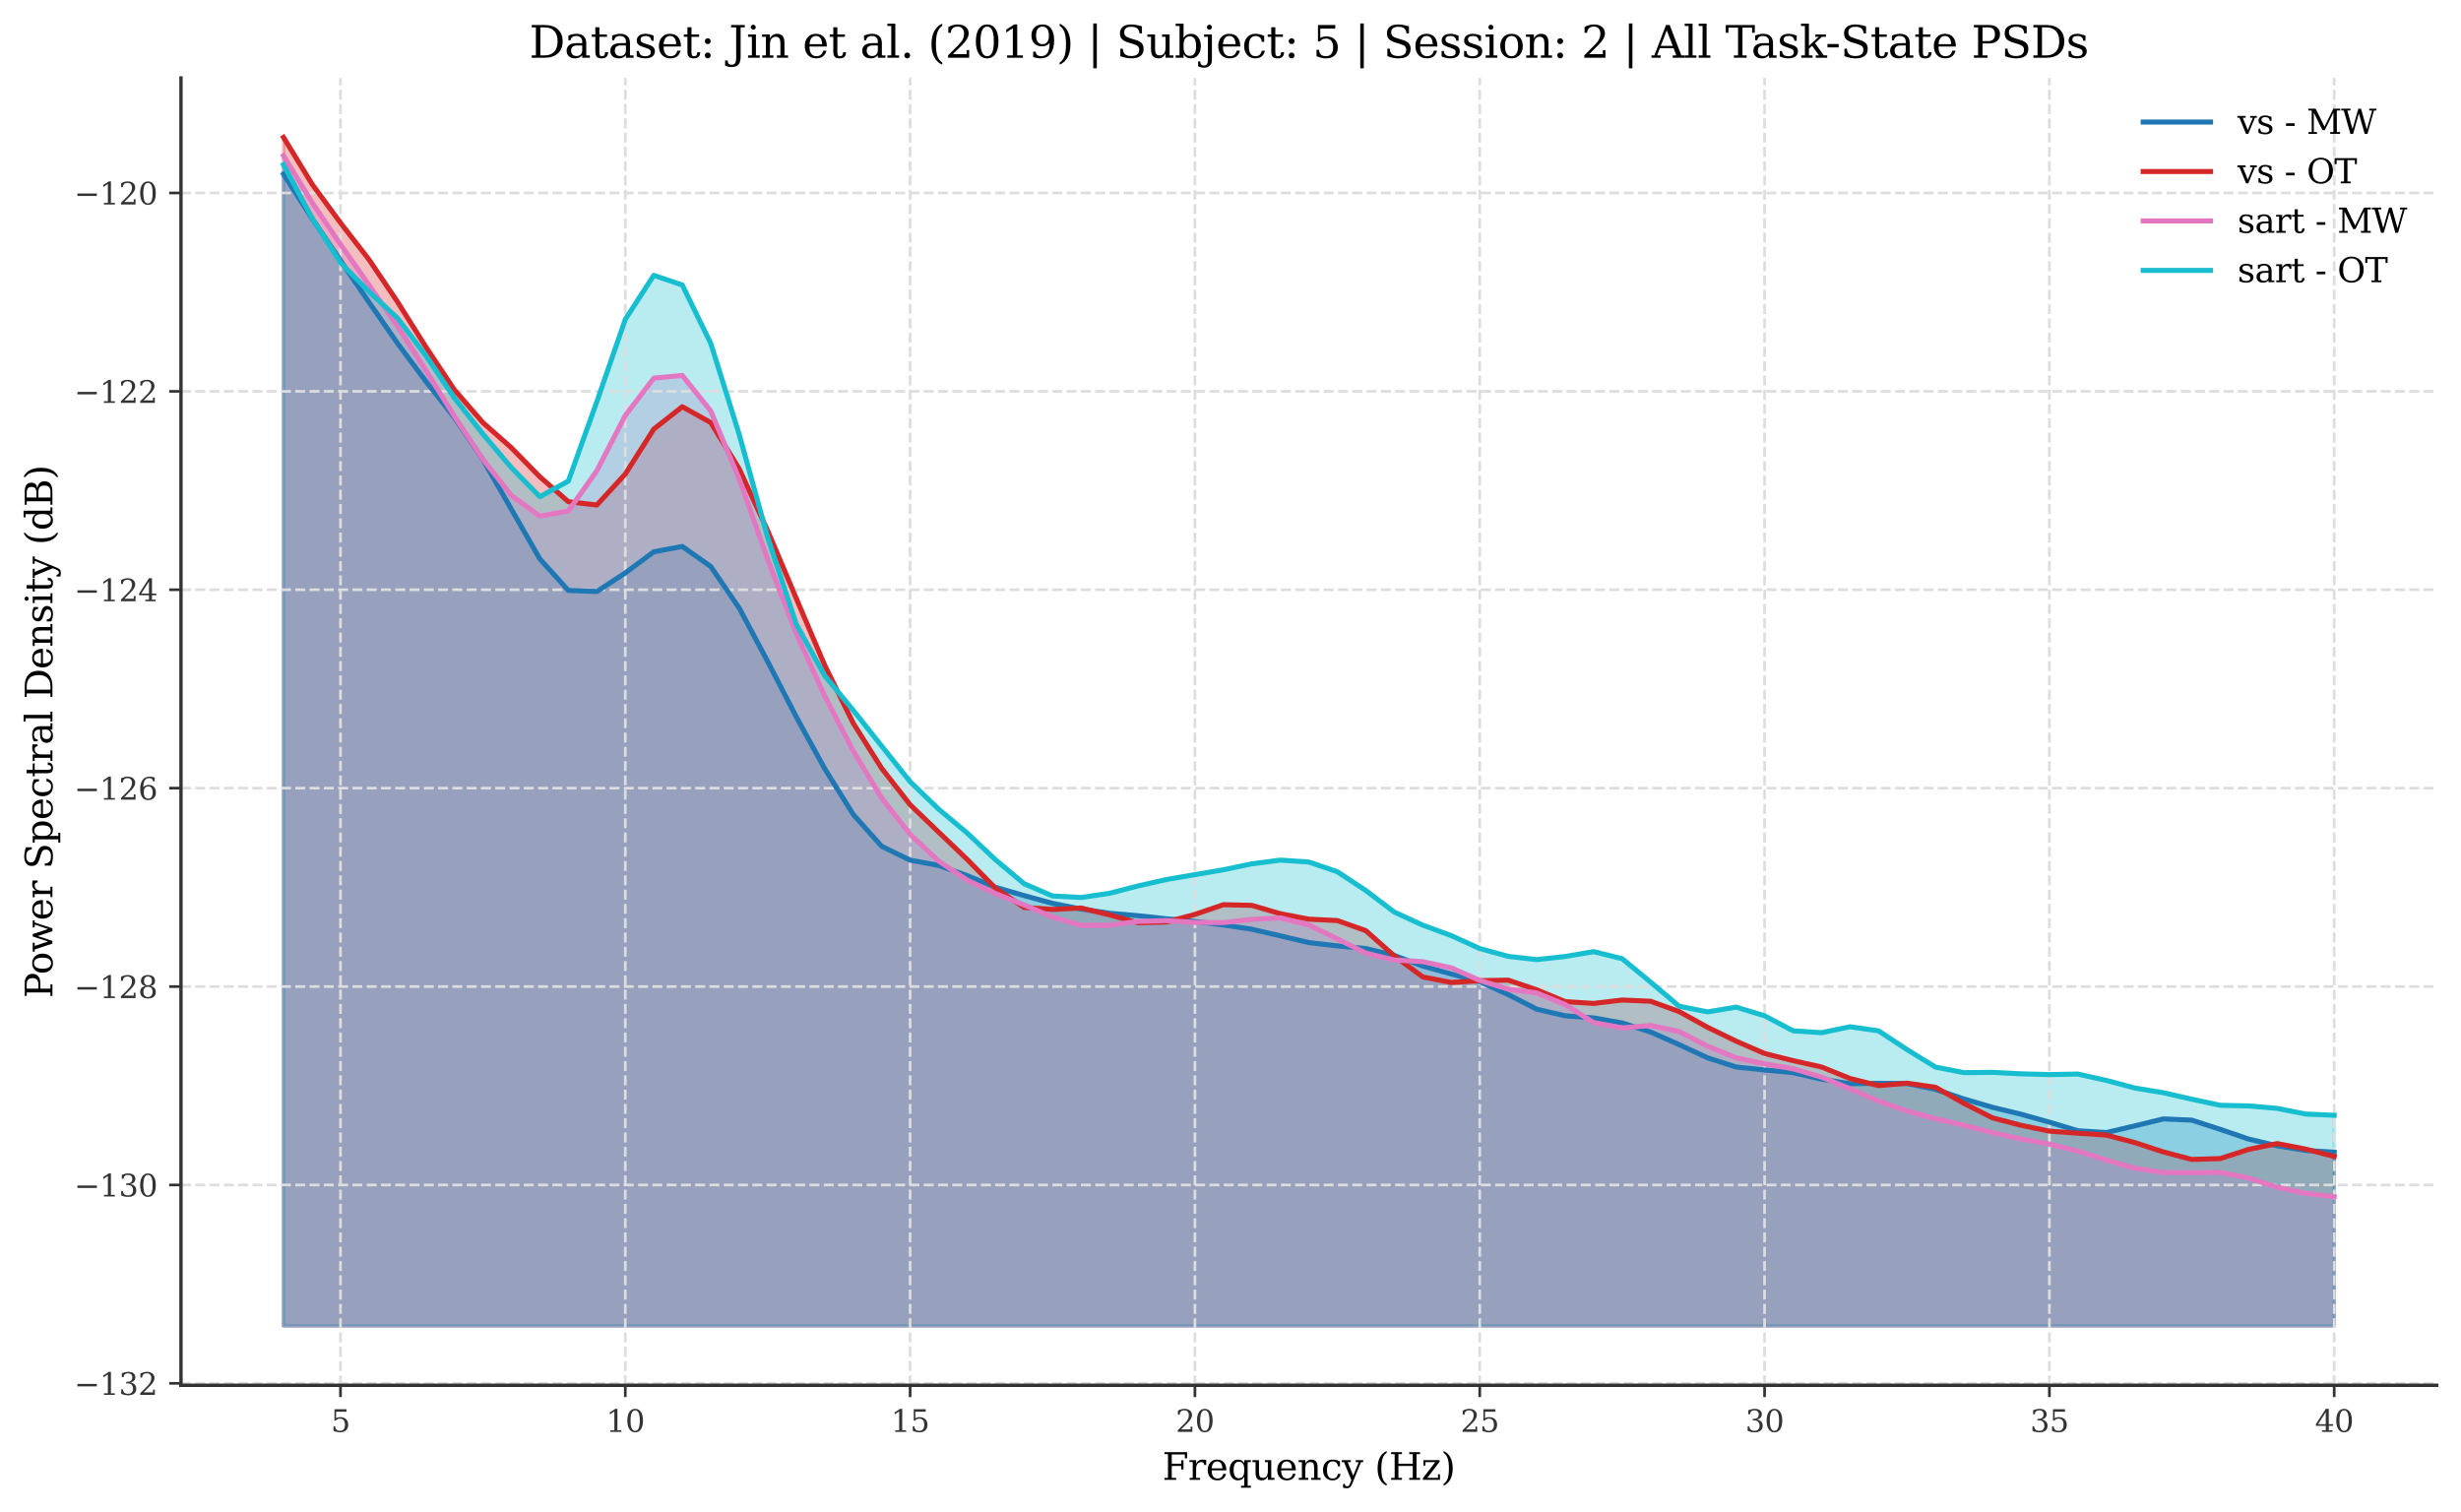 <?xml version="1.0" encoding="utf-8" standalone="no"?>
<!DOCTYPE svg PUBLIC "-//W3C//DTD SVG 1.1//EN"
  "http://www.w3.org/Graphics/SVG/1.1/DTD/svg11.dtd">
<svg xmlns:xlink="http://www.w3.org/1999/xlink" width="730.523pt" height="448.928pt" viewBox="0 0 730.523 448.928" xmlns="http://www.w3.org/2000/svg" version="1.1">
 <defs>
  <style type="text/css">*{stroke-linejoin: round; stroke-linecap: butt}</style>
 </defs>
 <g id="figure_1">
  <g id="patch_1">
   <path d="M 0 448.928 
L 730.523 448.928 
L 730.523 0 
L 0 0 
z
" style="fill: #ffffff"/>
  </g>
  <g id="axes_1">
   <g id="patch_2">
    <path d="M 53.723 411.215 
L 723.323 411.215 
L 723.323 23.135 
L 53.723 23.135 
z
" style="fill: #ffffff"/>
   </g>
   <g id="FillBetweenPolyCollection_1">
    <defs>
     <path id="mfb9eaeb1ff" d="M 84.159 -397.247 
L 84.159 -397.247 
L 92.614 -384.092 
L 101.068 -371.606 
L 109.523 -359.224 
L 117.977 -347.051 
L 126.432 -335.714 
L 134.886 -324.98 
L 143.341 -312.489 
L 151.796 -297.767 
L 160.25 -283.011 
L 168.705 -273.664 
L 177.159 -273.333 
L 185.614 -278.857 
L 194.068 -285.124 
L 202.523 -286.715 
L 210.977 -280.767 
L 219.432 -268.416 
L 227.886 -252.543 
L 236.341 -236.17 
L 244.796 -220.762 
L 253.25 -207.197 
L 261.705 -197.711 
L 270.159 -193.586 
L 278.614 -192.034 
L 287.068 -189.003 
L 295.523 -185.526 
L 303.977 -183.081 
L 312.432 -180.76 
L 320.886 -179.091 
L 329.341 -177.831 
L 337.796 -177.1 
L 346.25 -176.188 
L 354.705 -175.405 
L 363.159 -174.358 
L 371.614 -173.071 
L 380.068 -171.122 
L 388.523 -169.122 
L 396.977 -168.137 
L 405.432 -167.367 
L 413.886 -165.298 
L 422.341 -162.147 
L 430.796 -159.801 
L 439.25 -157.521 
L 447.705 -153.681 
L 456.159 -149.355 
L 464.614 -147.388 
L 473.068 -146.76 
L 481.523 -145.264 
L 489.977 -142.576 
L 498.432 -138.832 
L 506.886 -134.903 
L 515.341 -132.19 
L 523.796 -131.298 
L 532.25 -130.515 
L 540.705 -128.586 
L 549.159 -127.24 
L 557.614 -127.352 
L 566.068 -127.292 
L 574.523 -125.543 
L 582.977 -122.701 
L 591.432 -120.228 
L 599.886 -118.182 
L 608.341 -115.816 
L 616.796 -113.265 
L 625.25 -112.737 
L 633.705 -114.723 
L 642.159 -116.774 
L 650.614 -116.422 
L 659.068 -113.68 
L 667.523 -110.784 
L 675.977 -108.795 
L 684.432 -107.421 
L 692.886 -106.881 
L 692.886 -106.881 
L 692.886 -55.353 
L 684.432 -55.353 
L 675.977 -55.353 
L 667.523 -55.353 
L 659.068 -55.353 
L 650.614 -55.353 
L 642.159 -55.353 
L 633.705 -55.353 
L 625.25 -55.353 
L 616.796 -55.353 
L 608.341 -55.353 
L 599.886 -55.353 
L 591.432 -55.353 
L 582.977 -55.353 
L 574.523 -55.353 
L 566.068 -55.353 
L 557.614 -55.353 
L 549.159 -55.353 
L 540.705 -55.353 
L 532.25 -55.353 
L 523.796 -55.353 
L 515.341 -55.353 
L 506.886 -55.353 
L 498.432 -55.353 
L 489.977 -55.353 
L 481.523 -55.353 
L 473.068 -55.353 
L 464.614 -55.353 
L 456.159 -55.353 
L 447.705 -55.353 
L 439.25 -55.353 
L 430.796 -55.353 
L 422.341 -55.353 
L 413.886 -55.353 
L 405.432 -55.353 
L 396.977 -55.353 
L 388.523 -55.353 
L 380.068 -55.353 
L 371.614 -55.353 
L 363.159 -55.353 
L 354.705 -55.353 
L 346.25 -55.353 
L 337.796 -55.353 
L 329.341 -55.353 
L 320.886 -55.353 
L 312.432 -55.353 
L 303.977 -55.353 
L 295.523 -55.353 
L 287.068 -55.353 
L 278.614 -55.353 
L 270.159 -55.353 
L 261.705 -55.353 
L 253.25 -55.353 
L 244.796 -55.353 
L 236.341 -55.353 
L 227.886 -55.353 
L 219.432 -55.353 
L 210.977 -55.353 
L 202.523 -55.353 
L 194.068 -55.353 
L 185.614 -55.353 
L 177.159 -55.353 
L 168.705 -55.353 
L 160.25 -55.353 
L 151.796 -55.353 
L 143.341 -55.353 
L 134.886 -55.353 
L 126.432 -55.353 
L 117.977 -55.353 
L 109.523 -55.353 
L 101.068 -55.353 
L 92.614 -55.353 
L 84.159 -55.353 
z
" style="stroke: #1f77b4; stroke-opacity: 0.3"/>
    </defs>
    <g clip-path="url(#pe210acf8cd)">
     <use xlink:href="#mfb9eaeb1ff" x="0" y="448.928" style="fill: #1f77b4; fill-opacity: 0.3; stroke: #1f77b4; stroke-opacity: 0.3"/>
    </g>
   </g>
   <g id="FillBetweenPolyCollection_2">
    <defs>
     <path id="m3d047ae78d" d="M 84.159 -408.153 
L 84.159 -408.153 
L 92.614 -394.295 
L 101.068 -382.775 
L 109.523 -371.87 
L 117.977 -359.344 
L 126.432 -345.901 
L 134.886 -333.209 
L 143.341 -323.486 
L 151.796 -316.011 
L 160.25 -307.389 
L 168.705 -300.001 
L 177.159 -299.009 
L 185.614 -308.213 
L 194.068 -321.552 
L 202.523 -328.191 
L 210.977 -323.488 
L 219.432 -309.735 
L 227.886 -291.357 
L 236.341 -271.342 
L 244.796 -251.465 
L 253.25 -234.292 
L 261.705 -220.864 
L 270.159 -210.051 
L 278.614 -201.923 
L 287.068 -193.837 
L 295.523 -185.232 
L 303.977 -179.559 
L 312.432 -178.967 
L 320.886 -179.391 
L 329.341 -177.354 
L 337.796 -175.014 
L 346.25 -175.235 
L 354.705 -177.495 
L 363.159 -180.372 
L 371.614 -180.168 
L 380.068 -177.691 
L 388.523 -176.078 
L 396.977 -175.662 
L 405.432 -172.666 
L 413.886 -165.171 
L 422.341 -158.92 
L 430.796 -157.287 
L 439.25 -157.822 
L 447.705 -157.973 
L 456.159 -155.109 
L 464.614 -151.601 
L 473.068 -151.064 
L 481.523 -152.077 
L 489.977 -151.709 
L 498.432 -148.645 
L 506.886 -143.97 
L 515.341 -139.871 
L 523.796 -136.202 
L 532.25 -134.074 
L 540.705 -132.198 
L 549.159 -128.777 
L 557.614 -126.67 
L 566.068 -127.39 
L 574.523 -126.183 
L 582.977 -121.391 
L 591.432 -117.1 
L 599.886 -114.896 
L 608.341 -113.148 
L 616.796 -112.53 
L 625.25 -111.98 
L 633.705 -109.758 
L 642.159 -106.981 
L 650.614 -104.754 
L 659.068 -105.002 
L 667.523 -107.745 
L 675.977 -109.46 
L 684.432 -107.818 
L 692.886 -105.627 
L 692.886 -105.627 
L 692.886 -55.353 
L 684.432 -55.353 
L 675.977 -55.353 
L 667.523 -55.353 
L 659.068 -55.353 
L 650.614 -55.353 
L 642.159 -55.353 
L 633.705 -55.353 
L 625.25 -55.353 
L 616.796 -55.353 
L 608.341 -55.353 
L 599.886 -55.353 
L 591.432 -55.353 
L 582.977 -55.353 
L 574.523 -55.353 
L 566.068 -55.353 
L 557.614 -55.353 
L 549.159 -55.353 
L 540.705 -55.353 
L 532.25 -55.353 
L 523.796 -55.353 
L 515.341 -55.353 
L 506.886 -55.353 
L 498.432 -55.353 
L 489.977 -55.353 
L 481.523 -55.353 
L 473.068 -55.353 
L 464.614 -55.353 
L 456.159 -55.353 
L 447.705 -55.353 
L 439.25 -55.353 
L 430.796 -55.353 
L 422.341 -55.353 
L 413.886 -55.353 
L 405.432 -55.353 
L 396.977 -55.353 
L 388.523 -55.353 
L 380.068 -55.353 
L 371.614 -55.353 
L 363.159 -55.353 
L 354.705 -55.353 
L 346.25 -55.353 
L 337.796 -55.353 
L 329.341 -55.353 
L 320.886 -55.353 
L 312.432 -55.353 
L 303.977 -55.353 
L 295.523 -55.353 
L 287.068 -55.353 
L 278.614 -55.353 
L 270.159 -55.353 
L 261.705 -55.353 
L 253.25 -55.353 
L 244.796 -55.353 
L 236.341 -55.353 
L 227.886 -55.353 
L 219.432 -55.353 
L 210.977 -55.353 
L 202.523 -55.353 
L 194.068 -55.353 
L 185.614 -55.353 
L 177.159 -55.353 
L 168.705 -55.353 
L 160.25 -55.353 
L 151.796 -55.353 
L 143.341 -55.353 
L 134.886 -55.353 
L 126.432 -55.353 
L 117.977 -55.353 
L 109.523 -55.353 
L 101.068 -55.353 
L 92.614 -55.353 
L 84.159 -55.353 
z
" style="stroke: #d62728; stroke-opacity: 0.3"/>
    </defs>
    <g clip-path="url(#pe210acf8cd)">
     <use xlink:href="#m3d047ae78d" x="0" y="448.928" style="fill: #d62728; fill-opacity: 0.3; stroke: #d62728; stroke-opacity: 0.3"/>
    </g>
   </g>
   <g id="FillBetweenPolyCollection_3">
    <defs>
     <path id="m196407f851" d="M 84.159 -402.691 
L 84.159 -402.691 
L 92.614 -388.838 
L 101.068 -376.373 
L 109.523 -364.327 
L 117.977 -352.153 
L 126.432 -338.96 
L 134.886 -325.353 
L 143.341 -312.575 
L 151.796 -301.861 
L 160.25 -295.709 
L 168.705 -297.234 
L 177.159 -309.187 
L 185.614 -325.596 
L 194.068 -336.671 
L 202.523 -337.483 
L 210.977 -326.943 
L 219.432 -306.726 
L 227.886 -282.831 
L 236.341 -260.946 
L 244.796 -242.359 
L 253.25 -226.054 
L 261.705 -212.021 
L 270.159 -201.254 
L 278.614 -193.339 
L 287.068 -187.672 
L 295.523 -183.666 
L 303.977 -180.316 
L 312.432 -176.718 
L 320.886 -174.237 
L 329.341 -174.272 
L 337.796 -175.411 
L 346.25 -175.648 
L 354.705 -175.104 
L 363.159 -175.057 
L 371.614 -176.01 
L 380.068 -176.455 
L 388.523 -174.353 
L 396.977 -170.235 
L 405.432 -165.979 
L 413.886 -163.941 
L 422.341 -163.46 
L 430.796 -161.617 
L 439.25 -157.892 
L 447.705 -155.291 
L 456.159 -154.178 
L 464.614 -150.711 
L 473.068 -145.356 
L 481.523 -143.801 
L 489.977 -144.522 
L 498.432 -142.709 
L 506.886 -138.374 
L 515.341 -134.93 
L 523.796 -133.14 
L 532.25 -131.648 
L 540.705 -129.2 
L 549.159 -125.724 
L 557.614 -122.1 
L 566.068 -119.123 
L 574.523 -116.851 
L 582.977 -114.896 
L 591.432 -112.724 
L 599.886 -110.841 
L 608.341 -109.325 
L 616.796 -107.234 
L 625.25 -104.563 
L 633.705 -102.129 
L 642.159 -100.871 
L 650.614 -100.83 
L 659.068 -100.905 
L 667.523 -99.239 
L 675.977 -96.479 
L 684.432 -94.672 
L 692.886 -93.669 
L 692.886 -93.669 
L 692.886 -55.353 
L 684.432 -55.353 
L 675.977 -55.353 
L 667.523 -55.353 
L 659.068 -55.353 
L 650.614 -55.353 
L 642.159 -55.353 
L 633.705 -55.353 
L 625.25 -55.353 
L 616.796 -55.353 
L 608.341 -55.353 
L 599.886 -55.353 
L 591.432 -55.353 
L 582.977 -55.353 
L 574.523 -55.353 
L 566.068 -55.353 
L 557.614 -55.353 
L 549.159 -55.353 
L 540.705 -55.353 
L 532.25 -55.353 
L 523.796 -55.353 
L 515.341 -55.353 
L 506.886 -55.353 
L 498.432 -55.353 
L 489.977 -55.353 
L 481.523 -55.353 
L 473.068 -55.353 
L 464.614 -55.353 
L 456.159 -55.353 
L 447.705 -55.353 
L 439.25 -55.353 
L 430.796 -55.353 
L 422.341 -55.353 
L 413.886 -55.353 
L 405.432 -55.353 
L 396.977 -55.353 
L 388.523 -55.353 
L 380.068 -55.353 
L 371.614 -55.353 
L 363.159 -55.353 
L 354.705 -55.353 
L 346.25 -55.353 
L 337.796 -55.353 
L 329.341 -55.353 
L 320.886 -55.353 
L 312.432 -55.353 
L 303.977 -55.353 
L 295.523 -55.353 
L 287.068 -55.353 
L 278.614 -55.353 
L 270.159 -55.353 
L 261.705 -55.353 
L 253.25 -55.353 
L 244.796 -55.353 
L 236.341 -55.353 
L 227.886 -55.353 
L 219.432 -55.353 
L 210.977 -55.353 
L 202.523 -55.353 
L 194.068 -55.353 
L 185.614 -55.353 
L 177.159 -55.353 
L 168.705 -55.353 
L 160.25 -55.353 
L 151.796 -55.353 
L 143.341 -55.353 
L 134.886 -55.353 
L 126.432 -55.353 
L 117.977 -55.353 
L 109.523 -55.353 
L 101.068 -55.353 
L 92.614 -55.353 
L 84.159 -55.353 
z
" style="stroke: #e377c2; stroke-opacity: 0.3"/>
    </defs>
    <g clip-path="url(#pe210acf8cd)">
     <use xlink:href="#m196407f851" x="0" y="448.928" style="fill: #e377c2; fill-opacity: 0.3; stroke: #e377c2; stroke-opacity: 0.3"/>
    </g>
   </g>
   <g id="FillBetweenPolyCollection_4">
    <defs>
     <path id="m0d11d02e3c" d="M 84.159 -400.036 
L 84.159 -400.036 
L 92.614 -384.247 
L 101.068 -370.979 
L 109.523 -362.345 
L 117.977 -354.518 
L 126.432 -343.34 
L 134.886 -330.777 
L 143.341 -320.105 
L 151.796 -310.106 
L 160.25 -301.475 
L 168.705 -306.123 
L 177.159 -329.663 
L 185.614 -354.116 
L 194.068 -367.198 
L 202.523 -364.331 
L 210.977 -346.996 
L 219.432 -319.945 
L 227.886 -289.38 
L 236.341 -263.695 
L 244.796 -248.349 
L 253.25 -238.109 
L 261.705 -227.478 
L 270.159 -216.878 
L 278.614 -208.742 
L 287.068 -201.667 
L 295.523 -193.694 
L 303.977 -186.611 
L 312.432 -182.961 
L 320.886 -182.501 
L 329.341 -183.746 
L 337.796 -185.938 
L 346.25 -187.849 
L 354.705 -189.289 
L 363.159 -190.745 
L 371.614 -192.51 
L 380.068 -193.604 
L 388.523 -193.036 
L 396.977 -190.158 
L 405.432 -184.573 
L 413.886 -178.179 
L 422.341 -174.298 
L 430.796 -171.183 
L 439.25 -167.353 
L 447.705 -165.037 
L 456.159 -164.064 
L 464.614 -165 
L 473.068 -166.437 
L 481.523 -164.337 
L 489.977 -157.378 
L 498.432 -150.233 
L 506.886 -148.558 
L 515.341 -149.964 
L 523.796 -147.395 
L 532.25 -142.937 
L 540.705 -142.376 
L 549.159 -144.136 
L 557.614 -142.924 
L 566.068 -137.366 
L 574.523 -132.164 
L 582.977 -130.512 
L 591.432 -130.605 
L 599.886 -130.168 
L 608.341 -129.936 
L 616.796 -130.097 
L 625.25 -128.206 
L 633.705 -125.952 
L 642.159 -124.549 
L 650.614 -122.627 
L 659.068 -120.823 
L 667.523 -120.636 
L 675.977 -119.899 
L 684.432 -118.219 
L 692.886 -117.858 
L 692.886 -117.858 
L 692.886 -55.353 
L 684.432 -55.353 
L 675.977 -55.353 
L 667.523 -55.353 
L 659.068 -55.353 
L 650.614 -55.353 
L 642.159 -55.353 
L 633.705 -55.353 
L 625.25 -55.353 
L 616.796 -55.353 
L 608.341 -55.353 
L 599.886 -55.353 
L 591.432 -55.353 
L 582.977 -55.353 
L 574.523 -55.353 
L 566.068 -55.353 
L 557.614 -55.353 
L 549.159 -55.353 
L 540.705 -55.353 
L 532.25 -55.353 
L 523.796 -55.353 
L 515.341 -55.353 
L 506.886 -55.353 
L 498.432 -55.353 
L 489.977 -55.353 
L 481.523 -55.353 
L 473.068 -55.353 
L 464.614 -55.353 
L 456.159 -55.353 
L 447.705 -55.353 
L 439.25 -55.353 
L 430.796 -55.353 
L 422.341 -55.353 
L 413.886 -55.353 
L 405.432 -55.353 
L 396.977 -55.353 
L 388.523 -55.353 
L 380.068 -55.353 
L 371.614 -55.353 
L 363.159 -55.353 
L 354.705 -55.353 
L 346.25 -55.353 
L 337.796 -55.353 
L 329.341 -55.353 
L 320.886 -55.353 
L 312.432 -55.353 
L 303.977 -55.353 
L 295.523 -55.353 
L 287.068 -55.353 
L 278.614 -55.353 
L 270.159 -55.353 
L 261.705 -55.353 
L 253.25 -55.353 
L 244.796 -55.353 
L 236.341 -55.353 
L 227.886 -55.353 
L 219.432 -55.353 
L 210.977 -55.353 
L 202.523 -55.353 
L 194.068 -55.353 
L 185.614 -55.353 
L 177.159 -55.353 
L 168.705 -55.353 
L 160.25 -55.353 
L 151.796 -55.353 
L 143.341 -55.353 
L 134.886 -55.353 
L 126.432 -55.353 
L 117.977 -55.353 
L 109.523 -55.353 
L 101.068 -55.353 
L 92.614 -55.353 
L 84.159 -55.353 
z
" style="stroke: #17becf; stroke-opacity: 0.3"/>
    </defs>
    <g clip-path="url(#pe210acf8cd)">
     <use xlink:href="#m0d11d02e3c" x="0" y="448.928" style="fill: #17becf; fill-opacity: 0.3; stroke: #17becf; stroke-opacity: 0.3"/>
    </g>
   </g>
   <g id="matplotlib.axis_1">
    <g id="xtick_1">
     <g id="line2d_1">
      <path d="M 101.068 411.215 
L 101.068 23.135 
" clip-path="url(#pe210acf8cd)" style="fill: none; stroke-dasharray: 2.96,1.28; stroke-dashoffset: 0; stroke: #dddddd; stroke-width: 0.8"/>
     </g>
     <g id="line2d_2">
      <defs>
       <path id="m48f87fccd3" d="M 0 0 
L 0 3.5 
" style="stroke: #333333; stroke-width: 0.8"/>
      </defs>
      <g>
       <use xlink:href="#m48f87fccd3" x="101.068" y="411.215" style="fill: #333333; stroke: #333333; stroke-width: 0.8"/>
      </g>
     </g>
     <g id="text_1">
      <!-- 5 -->
      <g style="fill: #333333" transform="translate(98.205 425.053) scale(0.09 -0.09)">
       <defs>
        <path id="DejaVuSerif-35" d="M 3219 4666 
L 3219 4153 
L 1081 4153 
L 1081 2816 
Q 1244 2928 1461 2984 
Q 1678 3041 1947 3041 
Q 2703 3041 3140 2622 
Q 3578 2203 3578 1478 
Q 3578 738 3136 323 
Q 2694 -91 1894 -91 
Q 1572 -91 1234 -12 
Q 897 66 544 225 
L 544 1131 
L 897 1131 
Q 925 688 1179 453 
Q 1434 219 1894 219 
Q 2388 219 2653 544 
Q 2919 869 2919 1478 
Q 2919 2084 2655 2407 
Q 2391 2731 1894 2731 
Q 1613 2731 1398 2631 
Q 1184 2531 1019 2322 
L 750 2322 
L 750 4666 
L 3219 4666 
z
" transform="scale(0.016)"/>
       </defs>
       <use xlink:href="#DejaVuSerif-35"/>
      </g>
     </g>
    </g>
    <g id="xtick_2">
     <g id="line2d_3">
      <path d="M 185.614 411.215 
L 185.614 23.135 
" clip-path="url(#pe210acf8cd)" style="fill: none; stroke-dasharray: 2.96,1.28; stroke-dashoffset: 0; stroke: #dddddd; stroke-width: 0.8"/>
     </g>
     <g id="line2d_4">
      <g>
       <use xlink:href="#m48f87fccd3" x="185.614" y="411.215" style="fill: #333333; stroke: #333333; stroke-width: 0.8"/>
      </g>
     </g>
     <g id="text_2">
      <!-- 10 -->
      <g style="fill: #333333" transform="translate(179.887 425.053) scale(0.09 -0.09)">
       <defs>
        <path id="DejaVuSerif-31" d="M 909 0 
L 909 331 
L 1722 331 
L 1722 4213 
L 781 3603 
L 781 4013 
L 1919 4750 
L 2350 4750 
L 2350 331 
L 3163 331 
L 3163 0 
L 909 0 
z
" transform="scale(0.016)"/>
        <path id="DejaVuSerif-30" d="M 2034 219 
Q 2513 219 2750 744 
Q 2988 1269 2988 2328 
Q 2988 3391 2750 3916 
Q 2513 4441 2034 4441 
Q 1556 4441 1318 3916 
Q 1081 3391 1081 2328 
Q 1081 1269 1318 744 
Q 1556 219 2034 219 
z
M 2034 -91 
Q 1275 -91 848 546 
Q 422 1184 422 2328 
Q 422 3475 848 4112 
Q 1275 4750 2034 4750 
Q 2797 4750 3222 4112 
Q 3647 3475 3647 2328 
Q 3647 1184 3222 546 
Q 2797 -91 2034 -91 
z
" transform="scale(0.016)"/>
       </defs>
       <use xlink:href="#DejaVuSerif-31"/>
       <use xlink:href="#DejaVuSerif-30" transform="translate(63.623 0)"/>
      </g>
     </g>
    </g>
    <g id="xtick_3">
     <g id="line2d_5">
      <path d="M 270.159 411.215 
L 270.159 23.135 
" clip-path="url(#pe210acf8cd)" style="fill: none; stroke-dasharray: 2.96,1.28; stroke-dashoffset: 0; stroke: #dddddd; stroke-width: 0.8"/>
     </g>
     <g id="line2d_6">
      <g>
       <use xlink:href="#m48f87fccd3" x="270.159" y="411.215" style="fill: #333333; stroke: #333333; stroke-width: 0.8"/>
      </g>
     </g>
     <g id="text_3">
      <!-- 15 -->
      <g style="fill: #333333" transform="translate(264.433 425.053) scale(0.09 -0.09)">
       <use xlink:href="#DejaVuSerif-31"/>
       <use xlink:href="#DejaVuSerif-35" transform="translate(63.623 0)"/>
      </g>
     </g>
    </g>
    <g id="xtick_4">
     <g id="line2d_7">
      <path d="M 354.705 411.215 
L 354.705 23.135 
" clip-path="url(#pe210acf8cd)" style="fill: none; stroke-dasharray: 2.96,1.28; stroke-dashoffset: 0; stroke: #dddddd; stroke-width: 0.8"/>
     </g>
     <g id="line2d_8">
      <g>
       <use xlink:href="#m48f87fccd3" x="354.705" y="411.215" style="fill: #333333; stroke: #333333; stroke-width: 0.8"/>
      </g>
     </g>
     <g id="text_4">
      <!-- 20 -->
      <g style="fill: #333333" transform="translate(348.978 425.053) scale(0.09 -0.09)">
       <defs>
        <path id="DejaVuSerif-32" d="M 819 3553 
L 469 3553 
L 469 4384 
Q 803 4563 1142 4656 
Q 1481 4750 1806 4750 
Q 2534 4750 2956 4397 
Q 3378 4044 3378 3438 
Q 3378 2753 2422 1800 
Q 2347 1728 2309 1691 
L 1131 513 
L 3078 513 
L 3078 1088 
L 3444 1088 
L 3444 0 
L 434 0 
L 434 341 
L 1850 1753 
Q 2319 2222 2519 2614 
Q 2719 3006 2719 3438 
Q 2719 3909 2473 4175 
Q 2228 4441 1797 4441 
Q 1350 4441 1106 4219 
Q 863 3997 819 3553 
z
" transform="scale(0.016)"/>
       </defs>
       <use xlink:href="#DejaVuSerif-32"/>
       <use xlink:href="#DejaVuSerif-30" transform="translate(63.623 0)"/>
      </g>
     </g>
    </g>
    <g id="xtick_5">
     <g id="line2d_9">
      <path d="M 439.25 411.215 
L 439.25 23.135 
" clip-path="url(#pe210acf8cd)" style="fill: none; stroke-dasharray: 2.96,1.28; stroke-dashoffset: 0; stroke: #dddddd; stroke-width: 0.8"/>
     </g>
     <g id="line2d_10">
      <g>
       <use xlink:href="#m48f87fccd3" x="439.25" y="411.215" style="fill: #333333; stroke: #333333; stroke-width: 0.8"/>
      </g>
     </g>
     <g id="text_5">
      <!-- 25 -->
      <g style="fill: #333333" transform="translate(433.524 425.053) scale(0.09 -0.09)">
       <use xlink:href="#DejaVuSerif-32"/>
       <use xlink:href="#DejaVuSerif-35" transform="translate(63.623 0)"/>
      </g>
     </g>
    </g>
    <g id="xtick_6">
     <g id="line2d_11">
      <path d="M 523.796 411.215 
L 523.796 23.135 
" clip-path="url(#pe210acf8cd)" style="fill: none; stroke-dasharray: 2.96,1.28; stroke-dashoffset: 0; stroke: #dddddd; stroke-width: 0.8"/>
     </g>
     <g id="line2d_12">
      <g>
       <use xlink:href="#m48f87fccd3" x="523.796" y="411.215" style="fill: #333333; stroke: #333333; stroke-width: 0.8"/>
      </g>
     </g>
     <g id="text_6">
      <!-- 30 -->
      <g style="fill: #333333" transform="translate(518.069 425.053) scale(0.09 -0.09)">
       <defs>
        <path id="DejaVuSerif-33" d="M 622 4469 
Q 988 4606 1323 4678 
Q 1659 4750 1953 4750 
Q 2638 4750 3022 4454 
Q 3406 4159 3406 3634 
Q 3406 3213 3140 2930 
Q 2875 2647 2388 2547 
Q 2963 2466 3280 2130 
Q 3597 1794 3597 1259 
Q 3597 606 3158 257 
Q 2719 -91 1894 -91 
Q 1528 -91 1179 -12 
Q 831 66 488 225 
L 488 1131 
L 838 1131 
Q 869 681 1141 450 
Q 1413 219 1906 219 
Q 2384 219 2661 495 
Q 2938 772 2938 1253 
Q 2938 1803 2653 2086 
Q 2369 2369 1819 2369 
L 1522 2369 
L 1522 2688 
L 1678 2688 
Q 2225 2688 2498 2914 
Q 2772 3141 2772 3597 
Q 2772 4006 2547 4223 
Q 2322 4441 1900 4441 
Q 1478 4441 1245 4241 
Q 1013 4041 972 3647 
L 622 3647 
L 622 4469 
z
" transform="scale(0.016)"/>
       </defs>
       <use xlink:href="#DejaVuSerif-33"/>
       <use xlink:href="#DejaVuSerif-30" transform="translate(63.623 0)"/>
      </g>
     </g>
    </g>
    <g id="xtick_7">
     <g id="line2d_13">
      <path d="M 608.341 411.215 
L 608.341 23.135 
" clip-path="url(#pe210acf8cd)" style="fill: none; stroke-dasharray: 2.96,1.28; stroke-dashoffset: 0; stroke: #dddddd; stroke-width: 0.8"/>
     </g>
     <g id="line2d_14">
      <g>
       <use xlink:href="#m48f87fccd3" x="608.341" y="411.215" style="fill: #333333; stroke: #333333; stroke-width: 0.8"/>
      </g>
     </g>
     <g id="text_7">
      <!-- 35 -->
      <g style="fill: #333333" transform="translate(602.615 425.053) scale(0.09 -0.09)">
       <use xlink:href="#DejaVuSerif-33"/>
       <use xlink:href="#DejaVuSerif-35" transform="translate(63.623 0)"/>
      </g>
     </g>
    </g>
    <g id="xtick_8">
     <g id="line2d_15">
      <path d="M 692.886 411.215 
L 692.886 23.135 
" clip-path="url(#pe210acf8cd)" style="fill: none; stroke-dasharray: 2.96,1.28; stroke-dashoffset: 0; stroke: #dddddd; stroke-width: 0.8"/>
     </g>
     <g id="line2d_16">
      <g>
       <use xlink:href="#m48f87fccd3" x="692.886" y="411.215" style="fill: #333333; stroke: #333333; stroke-width: 0.8"/>
      </g>
     </g>
     <g id="text_8">
      <!-- 40 -->
      <g style="fill: #333333" transform="translate(687.16 425.053) scale(0.09 -0.09)">
       <defs>
        <path id="DejaVuSerif-34" d="M 2234 1581 
L 2234 4063 
L 641 1581 
L 2234 1581 
z
M 3609 0 
L 1484 0 
L 1484 331 
L 2234 331 
L 2234 1247 
L 197 1247 
L 197 1588 
L 2241 4750 
L 2859 4750 
L 2859 1581 
L 3750 1581 
L 3750 1247 
L 2859 1247 
L 2859 331 
L 3609 331 
L 3609 0 
z
" transform="scale(0.016)"/>
       </defs>
       <use xlink:href="#DejaVuSerif-34"/>
       <use xlink:href="#DejaVuSerif-30" transform="translate(63.623 0)"/>
      </g>
     </g>
    </g>
    <g id="text_9">
     <!-- Frequency (Hz) -->
     <g transform="translate(345.04 439.283) scale(0.11 -0.11)">
      <defs>
       <path id="DejaVuSerif-46" d="M 353 0 
L 353 331 
L 947 331 
L 947 4331 
L 353 4331 
L 353 4666 
L 4172 4666 
L 4172 3628 
L 3788 3628 
L 3788 4281 
L 1581 4281 
L 1581 2719 
L 3175 2719 
L 3175 3303 
L 3559 3303 
L 3559 1753 
L 3175 1753 
L 3175 2338 
L 1581 2338 
L 1581 331 
L 2328 331 
L 2328 0 
L 353 0 
z
" transform="scale(0.016)"/>
       <path id="DejaVuSerif-72" d="M 3059 3328 
L 3059 2497 
L 2728 2497 
Q 2713 2744 2591 2866 
Q 2469 2988 2234 2988 
Q 1809 2988 1582 2694 
Q 1356 2400 1356 1850 
L 1356 331 
L 2022 331 
L 2022 0 
L 263 0 
L 263 331 
L 781 331 
L 781 2994 
L 231 2994 
L 231 3322 
L 1356 3322 
L 1356 2731 
Q 1525 3078 1790 3245 
Q 2056 3413 2438 3413 
Q 2578 3413 2733 3391 
Q 2888 3369 3059 3328 
z
" transform="scale(0.016)"/>
       <path id="DejaVuSerif-65" d="M 3469 1600 
L 991 1600 
L 991 1575 
Q 991 903 1244 561 
Q 1497 219 1991 219 
Q 2369 219 2611 417 
Q 2853 616 2950 1006 
L 3413 1006 
Q 3275 459 2904 184 
Q 2534 -91 1931 -91 
Q 1203 -91 761 389 
Q 319 869 319 1663 
Q 319 2450 753 2931 
Q 1188 3413 1894 3413 
Q 2647 3413 3050 2948 
Q 3453 2484 3469 1600 
z
M 2791 1931 
Q 2772 2513 2545 2808 
Q 2319 3103 1894 3103 
Q 1497 3103 1269 2806 
Q 1041 2509 991 1931 
L 2791 1931 
z
" transform="scale(0.016)"/>
       <path id="DejaVuSerif-71" d="M 3359 2988 
L 3359 -997 
L 3909 -997 
L 3909 -1331 
L 2241 -1331 
L 2241 -997 
L 2784 -997 
L 2784 519 
Q 2616 206 2355 57 
Q 2094 -91 1709 -91 
Q 1097 -91 708 395 
Q 319 881 319 1663 
Q 319 2444 706 2928 
Q 1094 3413 1709 3413 
Q 2094 3413 2355 3264 
Q 2616 3116 2784 2803 
L 2784 3322 
L 3909 3322 
L 3909 2988 
L 3359 2988 
z
M 2784 1825 
Q 2784 2422 2554 2737 
Q 2325 3053 1888 3053 
Q 1444 3053 1217 2703 
Q 991 2353 991 1663 
Q 991 975 1217 622 
Q 1444 269 1888 269 
Q 2325 269 2554 583 
Q 2784 897 2784 1497 
L 2784 1825 
z
" transform="scale(0.016)"/>
       <path id="DejaVuSerif-75" d="M 2266 3322 
L 3341 3322 
L 3341 331 
L 3884 331 
L 3884 0 
L 2766 0 
L 2766 588 
Q 2606 256 2353 82 
Q 2100 -91 1766 -91 
Q 1213 -91 952 223 
Q 691 538 691 1209 
L 691 2988 
L 172 2988 
L 172 3322 
L 1269 3322 
L 1269 1388 
Q 1269 781 1417 556 
Q 1566 331 1947 331 
Q 2347 331 2556 625 
Q 2766 919 2766 1478 
L 2766 2988 
L 2266 2988 
L 2266 3322 
z
" transform="scale(0.016)"/>
       <path id="DejaVuSerif-6e" d="M 263 0 
L 263 331 
L 781 331 
L 781 2988 
L 231 2988 
L 231 3322 
L 1356 3322 
L 1356 2731 
Q 1516 3069 1770 3241 
Q 2025 3413 2363 3413 
Q 2913 3413 3172 3097 
Q 3431 2781 3431 2113 
L 3431 331 
L 3944 331 
L 3944 0 
L 2356 0 
L 2356 331 
L 2853 331 
L 2853 1931 
Q 2853 2541 2703 2767 
Q 2553 2994 2175 2994 
Q 1775 2994 1565 2701 
Q 1356 2409 1356 1850 
L 1356 331 
L 1856 331 
L 1856 0 
L 263 0 
z
" transform="scale(0.016)"/>
       <path id="DejaVuSerif-63" d="M 3291 997 
Q 3169 466 2822 187 
Q 2475 -91 1925 -91 
Q 1200 -91 759 389 
Q 319 869 319 1663 
Q 319 2459 759 2936 
Q 1200 3413 1925 3413 
Q 2241 3413 2553 3339 
Q 2866 3266 3181 3116 
L 3181 2266 
L 2847 2266 
Q 2781 2703 2561 2903 
Q 2341 3103 1931 3103 
Q 1466 3103 1228 2742 
Q 991 2381 991 1663 
Q 991 944 1227 581 
Q 1463 219 1931 219 
Q 2303 219 2525 412 
Q 2747 606 2828 997 
L 3291 997 
z
" transform="scale(0.016)"/>
       <path id="DejaVuSerif-79" d="M 1381 -609 
L 1600 -56 
L 359 2988 
L -19 2988 
L -19 3322 
L 1509 3322 
L 1509 2988 
L 978 2988 
L 1913 703 
L 2847 2988 
L 2350 2988 
L 2350 3322 
L 3597 3322 
L 3597 2988 
L 3225 2988 
L 1703 -750 
Q 1547 -1138 1356 -1280 
Q 1166 -1422 819 -1422 
Q 672 -1422 517 -1397 
Q 363 -1372 206 -1325 
L 206 -691 
L 500 -691 
Q 519 -903 608 -995 
Q 697 -1088 884 -1088 
Q 1056 -1088 1161 -992 
Q 1266 -897 1381 -609 
z
" transform="scale(0.016)"/>
       <path id="DejaVuSerif-20" transform="scale(0.016)"/>
       <path id="DejaVuSerif-28" d="M 2041 -997 
Q 1281 -656 893 83 
Q 506 822 506 1931 
Q 506 3044 893 3783 
Q 1281 4522 2041 4863 
L 2041 4556 
Q 1559 4225 1350 3623 
Q 1141 3022 1141 1931 
Q 1141 844 1350 242 
Q 1559 -359 2041 -691 
L 2041 -997 
z
" transform="scale(0.016)"/>
       <path id="DejaVuSerif-48" d="M 353 0 
L 353 331 
L 947 331 
L 947 4331 
L 353 4331 
L 353 4666 
L 2175 4666 
L 2175 4331 
L 1581 4331 
L 1581 2719 
L 4000 2719 
L 4000 4331 
L 3406 4331 
L 3406 4666 
L 5228 4666 
L 5228 4331 
L 4634 4331 
L 4634 331 
L 5228 331 
L 5228 0 
L 3406 0 
L 3406 331 
L 4000 331 
L 4000 2338 
L 1581 2338 
L 1581 331 
L 2175 331 
L 2175 0 
L 353 0 
z
" transform="scale(0.016)"/>
       <path id="DejaVuSerif-7a" d="M 256 0 
L 256 269 
L 2338 2988 
L 691 2988 
L 691 2413 
L 359 2413 
L 359 3322 
L 3078 3322 
L 3078 3053 
L 997 331 
L 2803 331 
L 2803 934 
L 3138 934 
L 3138 0 
L 256 0 
z
" transform="scale(0.016)"/>
       <path id="DejaVuSerif-29" d="M 453 -997 
L 453 -691 
Q 934 -359 1145 242 
Q 1356 844 1356 1931 
Q 1356 3022 1145 3623 
Q 934 4225 453 4556 
L 453 4863 
Q 1216 4522 1603 3783 
Q 1991 3044 1991 1931 
Q 1991 822 1603 83 
Q 1216 -656 453 -997 
z
" transform="scale(0.016)"/>
      </defs>
      <use xlink:href="#DejaVuSerif-46"/>
      <use xlink:href="#DejaVuSerif-72" transform="translate(69.385 0)"/>
      <use xlink:href="#DejaVuSerif-65" transform="translate(117.188 0)"/>
      <use xlink:href="#DejaVuSerif-71" transform="translate(176.367 0)"/>
      <use xlink:href="#DejaVuSerif-75" transform="translate(240.381 0)"/>
      <use xlink:href="#DejaVuSerif-65" transform="translate(304.785 0)"/>
      <use xlink:href="#DejaVuSerif-6e" transform="translate(363.965 0)"/>
      <use xlink:href="#DejaVuSerif-63" transform="translate(428.369 0)"/>
      <use xlink:href="#DejaVuSerif-79" transform="translate(484.375 0)"/>
      <use xlink:href="#DejaVuSerif-20" transform="translate(540.869 0)"/>
      <use xlink:href="#DejaVuSerif-28" transform="translate(572.656 0)"/>
      <use xlink:href="#DejaVuSerif-48" transform="translate(611.67 0)"/>
      <use xlink:href="#DejaVuSerif-7a" transform="translate(698.877 0)"/>
      <use xlink:href="#DejaVuSerif-29" transform="translate(751.562 0)"/>
     </g>
    </g>
   </g>
   <g id="matplotlib.axis_2">
    <g id="ytick_1">
     <g id="line2d_17">
      <path d="M 53.723 410.642 
L 723.323 410.642 
" clip-path="url(#pe210acf8cd)" style="fill: none; stroke-dasharray: 2.96,1.28; stroke-dashoffset: 0; stroke: #dddddd; stroke-width: 0.8"/>
     </g>
     <g id="line2d_18">
      <defs>
       <path id="meea686b586" d="M 0 0 
L -3.5 0 
" style="stroke: #333333; stroke-width: 0.8"/>
      </defs>
      <g>
       <use xlink:href="#meea686b586" x="53.723" y="410.642" style="fill: #333333; stroke: #333333; stroke-width: 0.8"/>
      </g>
     </g>
     <g id="text_10">
      <!-- −132 -->
      <g style="fill: #333333" transform="translate(22.002 414.061) scale(0.09 -0.09)">
       <defs>
        <path id="DejaVuSerif-2212" d="M 678 2259 
L 4684 2259 
L 4684 1753 
L 678 1753 
L 678 2259 
z
" transform="scale(0.016)"/>
       </defs>
       <use xlink:href="#DejaVuSerif-2212"/>
       <use xlink:href="#DejaVuSerif-31" transform="translate(83.789 0)"/>
       <use xlink:href="#DejaVuSerif-33" transform="translate(147.412 0)"/>
       <use xlink:href="#DejaVuSerif-32" transform="translate(211.035 0)"/>
      </g>
     </g>
    </g>
    <g id="ytick_2">
     <g id="line2d_19">
      <path d="M 53.723 351.747 
L 723.323 351.747 
" clip-path="url(#pe210acf8cd)" style="fill: none; stroke-dasharray: 2.96,1.28; stroke-dashoffset: 0; stroke: #dddddd; stroke-width: 0.8"/>
     </g>
     <g id="line2d_20">
      <g>
       <use xlink:href="#meea686b586" x="53.723" y="351.747" style="fill: #333333; stroke: #333333; stroke-width: 0.8"/>
      </g>
     </g>
     <g id="text_11">
      <!-- −130 -->
      <g style="fill: #333333" transform="translate(22.002 355.166) scale(0.09 -0.09)">
       <use xlink:href="#DejaVuSerif-2212"/>
       <use xlink:href="#DejaVuSerif-31" transform="translate(83.789 0)"/>
       <use xlink:href="#DejaVuSerif-33" transform="translate(147.412 0)"/>
       <use xlink:href="#DejaVuSerif-30" transform="translate(211.035 0)"/>
      </g>
     </g>
    </g>
    <g id="ytick_3">
     <g id="line2d_21">
      <path d="M 53.723 292.853 
L 723.323 292.853 
" clip-path="url(#pe210acf8cd)" style="fill: none; stroke-dasharray: 2.96,1.28; stroke-dashoffset: 0; stroke: #dddddd; stroke-width: 0.8"/>
     </g>
     <g id="line2d_22">
      <g>
       <use xlink:href="#meea686b586" x="53.723" y="292.853" style="fill: #333333; stroke: #333333; stroke-width: 0.8"/>
      </g>
     </g>
     <g id="text_12">
      <!-- −128 -->
      <g style="fill: #333333" transform="translate(22.002 296.272) scale(0.09 -0.09)">
       <defs>
        <path id="DejaVuSerif-38" d="M 2981 1275 
Q 2981 1775 2732 2051 
Q 2484 2328 2034 2328 
Q 1584 2328 1336 2051 
Q 1088 1775 1088 1275 
Q 1088 772 1336 495 
Q 1584 219 2034 219 
Q 2484 219 2732 495 
Q 2981 772 2981 1275 
z
M 2853 3541 
Q 2853 3966 2637 4203 
Q 2422 4441 2034 4441 
Q 1650 4441 1433 4203 
Q 1216 3966 1216 3541 
Q 1216 3113 1433 2875 
Q 1650 2638 2034 2638 
Q 2422 2638 2637 2875 
Q 2853 3113 2853 3541 
z
M 2516 2484 
Q 3047 2413 3344 2092 
Q 3641 1772 3641 1275 
Q 3641 619 3225 264 
Q 2809 -91 2034 -91 
Q 1263 -91 845 264 
Q 428 619 428 1275 
Q 428 1772 725 2092 
Q 1022 2413 1556 2484 
Q 1084 2569 832 2842 
Q 581 3116 581 3541 
Q 581 4103 968 4426 
Q 1356 4750 2034 4750 
Q 2713 4750 3100 4426 
Q 3488 4103 3488 3541 
Q 3488 3116 3236 2842 
Q 2984 2569 2516 2484 
z
" transform="scale(0.016)"/>
       </defs>
       <use xlink:href="#DejaVuSerif-2212"/>
       <use xlink:href="#DejaVuSerif-31" transform="translate(83.789 0)"/>
       <use xlink:href="#DejaVuSerif-32" transform="translate(147.412 0)"/>
       <use xlink:href="#DejaVuSerif-38" transform="translate(211.035 0)"/>
      </g>
     </g>
    </g>
    <g id="ytick_4">
     <g id="line2d_23">
      <path d="M 53.723 233.958 
L 723.323 233.958 
" clip-path="url(#pe210acf8cd)" style="fill: none; stroke-dasharray: 2.96,1.28; stroke-dashoffset: 0; stroke: #dddddd; stroke-width: 0.8"/>
     </g>
     <g id="line2d_24">
      <g>
       <use xlink:href="#meea686b586" x="53.723" y="233.958" style="fill: #333333; stroke: #333333; stroke-width: 0.8"/>
      </g>
     </g>
     <g id="text_13">
      <!-- −126 -->
      <g style="fill: #333333" transform="translate(22.002 237.377) scale(0.09 -0.09)">
       <defs>
        <path id="DejaVuSerif-36" d="M 2094 219 
Q 2534 219 2771 542 
Q 3009 866 3009 1472 
Q 3009 2078 2771 2401 
Q 2534 2725 2094 2725 
Q 1647 2725 1412 2412 
Q 1178 2100 1178 1509 
Q 1178 888 1415 553 
Q 1653 219 2094 219 
z
M 1075 2569 
Q 1288 2803 1556 2918 
Q 1825 3034 2163 3034 
Q 2859 3034 3264 2615 
Q 3669 2197 3669 1472 
Q 3669 763 3233 336 
Q 2797 -91 2069 -91 
Q 1278 -91 853 498 
Q 428 1088 428 2181 
Q 428 3406 931 4078 
Q 1434 4750 2350 4750 
Q 2597 4750 2869 4703 
Q 3141 4656 3425 4563 
L 3425 3794 
L 3072 3794 
Q 3034 4109 2831 4275 
Q 2628 4441 2284 4441 
Q 1678 4441 1381 3981 
Q 1084 3522 1075 2569 
z
" transform="scale(0.016)"/>
       </defs>
       <use xlink:href="#DejaVuSerif-2212"/>
       <use xlink:href="#DejaVuSerif-31" transform="translate(83.789 0)"/>
       <use xlink:href="#DejaVuSerif-32" transform="translate(147.412 0)"/>
       <use xlink:href="#DejaVuSerif-36" transform="translate(211.035 0)"/>
      </g>
     </g>
    </g>
    <g id="ytick_5">
     <g id="line2d_25">
      <path d="M 53.723 175.063 
L 723.323 175.063 
" clip-path="url(#pe210acf8cd)" style="fill: none; stroke-dasharray: 2.96,1.28; stroke-dashoffset: 0; stroke: #dddddd; stroke-width: 0.8"/>
     </g>
     <g id="line2d_26">
      <g>
       <use xlink:href="#meea686b586" x="53.723" y="175.063" style="fill: #333333; stroke: #333333; stroke-width: 0.8"/>
      </g>
     </g>
     <g id="text_14">
      <!-- −124 -->
      <g style="fill: #333333" transform="translate(22.002 178.483) scale(0.09 -0.09)">
       <use xlink:href="#DejaVuSerif-2212"/>
       <use xlink:href="#DejaVuSerif-31" transform="translate(83.789 0)"/>
       <use xlink:href="#DejaVuSerif-32" transform="translate(147.412 0)"/>
       <use xlink:href="#DejaVuSerif-34" transform="translate(211.035 0)"/>
      </g>
     </g>
    </g>
    <g id="ytick_6">
     <g id="line2d_27">
      <path d="M 53.723 116.169 
L 723.323 116.169 
" clip-path="url(#pe210acf8cd)" style="fill: none; stroke-dasharray: 2.96,1.28; stroke-dashoffset: 0; stroke: #dddddd; stroke-width: 0.8"/>
     </g>
     <g id="line2d_28">
      <g>
       <use xlink:href="#meea686b586" x="53.723" y="116.169" style="fill: #333333; stroke: #333333; stroke-width: 0.8"/>
      </g>
     </g>
     <g id="text_15">
      <!-- −122 -->
      <g style="fill: #333333" transform="translate(22.002 119.588) scale(0.09 -0.09)">
       <use xlink:href="#DejaVuSerif-2212"/>
       <use xlink:href="#DejaVuSerif-31" transform="translate(83.789 0)"/>
       <use xlink:href="#DejaVuSerif-32" transform="translate(147.412 0)"/>
       <use xlink:href="#DejaVuSerif-32" transform="translate(211.035 0)"/>
      </g>
     </g>
    </g>
    <g id="ytick_7">
     <g id="line2d_29">
      <path d="M 53.723 57.274 
L 723.323 57.274 
" clip-path="url(#pe210acf8cd)" style="fill: none; stroke-dasharray: 2.96,1.28; stroke-dashoffset: 0; stroke: #dddddd; stroke-width: 0.8"/>
     </g>
     <g id="line2d_30">
      <g>
       <use xlink:href="#meea686b586" x="53.723" y="57.274" style="fill: #333333; stroke: #333333; stroke-width: 0.8"/>
      </g>
     </g>
     <g id="text_16">
      <!-- −120 -->
      <g style="fill: #333333" transform="translate(22.002 60.693) scale(0.09 -0.09)">
       <use xlink:href="#DejaVuSerif-2212"/>
       <use xlink:href="#DejaVuSerif-31" transform="translate(83.789 0)"/>
       <use xlink:href="#DejaVuSerif-32" transform="translate(147.412 0)"/>
       <use xlink:href="#DejaVuSerif-30" transform="translate(211.035 0)"/>
      </g>
     </g>
    </g>
    <g id="text_17">
     <!-- Power Spectral Density (dB) -->
     <g transform="translate(15.558 296.264) rotate(-90) scale(0.11 -0.11)">
      <defs>
       <path id="DejaVuSerif-50" d="M 1581 2375 
L 2406 2375 
Q 2872 2375 3115 2626 
Q 3359 2878 3359 3353 
Q 3359 3831 3115 4081 
Q 2872 4331 2406 4331 
L 1581 4331 
L 1581 2375 
z
M 353 0 
L 353 331 
L 947 331 
L 947 4331 
L 353 4331 
L 353 4666 
L 2559 4666 
Q 3259 4666 3668 4311 
Q 4078 3956 4078 3353 
Q 4078 2753 3668 2397 
Q 3259 2041 2559 2041 
L 1581 2041 
L 1581 331 
L 2303 331 
L 2303 0 
L 353 0 
z
" transform="scale(0.016)"/>
       <path id="DejaVuSerif-6f" d="M 1925 219 
Q 2388 219 2623 584 
Q 2859 950 2859 1663 
Q 2859 2375 2623 2739 
Q 2388 3103 1925 3103 
Q 1463 3103 1227 2739 
Q 991 2375 991 1663 
Q 991 950 1228 584 
Q 1466 219 1925 219 
z
M 1925 -91 
Q 1200 -91 759 389 
Q 319 869 319 1663 
Q 319 2456 758 2934 
Q 1197 3413 1925 3413 
Q 2653 3413 3092 2934 
Q 3531 2456 3531 1663 
Q 3531 869 3092 389 
Q 2653 -91 1925 -91 
z
" transform="scale(0.016)"/>
       <path id="DejaVuSerif-77" d="M 3072 3322 
L 3922 728 
L 4672 2988 
L 4191 2988 
L 4191 3322 
L 5394 3322 
L 5394 2988 
L 5025 2988 
L 4038 0 
L 3559 0 
L 2741 2484 
L 1919 0 
L 1459 0 
L 475 2988 
L 103 2988 
L 103 3322 
L 1606 3322 
L 1606 2988 
L 1069 2988 
L 1813 728 
L 2669 3322 
L 3072 3322 
z
" transform="scale(0.016)"/>
       <path id="DejaVuSerif-53" d="M 594 225 
L 594 1288 
L 953 1284 
Q 969 753 1261 498 
Q 1553 244 2150 244 
Q 2706 244 2998 464 
Q 3291 684 3291 1106 
Q 3291 1444 3114 1625 
Q 2938 1806 2369 1978 
L 1753 2163 
Q 1084 2366 811 2669 
Q 538 2972 538 3500 
Q 538 4094 959 4422 
Q 1381 4750 2144 4750 
Q 2469 4750 2856 4679 
Q 3244 4609 3681 4475 
L 3681 3481 
L 3328 3481 
Q 3275 3975 2998 4195 
Q 2722 4416 2156 4416 
Q 1663 4416 1405 4214 
Q 1147 4013 1147 3628 
Q 1147 3294 1340 3103 
Q 1534 2913 2163 2725 
L 2741 2553 
Q 3375 2363 3645 2067 
Q 3916 1772 3916 1275 
Q 3916 597 3481 253 
Q 3047 -91 2188 -91 
Q 1803 -91 1404 -12 
Q 1006 66 594 225 
z
" transform="scale(0.016)"/>
       <path id="DejaVuSerif-70" d="M 1313 1825 
L 1313 1497 
Q 1313 897 1542 583 
Q 1772 269 2209 269 
Q 2650 269 2876 622 
Q 3103 975 3103 1663 
Q 3103 2353 2876 2703 
Q 2650 3053 2209 3053 
Q 1772 3053 1542 2737 
Q 1313 2422 1313 1825 
z
M 738 2988 
L 184 2988 
L 184 3322 
L 1313 3322 
L 1313 2803 
Q 1481 3116 1742 3264 
Q 2003 3413 2388 3413 
Q 3000 3413 3387 2928 
Q 3775 2444 3775 1663 
Q 3775 881 3387 395 
Q 3000 -91 2388 -91 
Q 2003 -91 1742 57 
Q 1481 206 1313 519 
L 1313 -997 
L 1856 -997 
L 1856 -1331 
L 184 -1331 
L 184 -997 
L 738 -997 
L 738 2988 
z
" transform="scale(0.016)"/>
       <path id="DejaVuSerif-74" d="M 691 2988 
L 184 2988 
L 184 3322 
L 691 3322 
L 691 4353 
L 1269 4353 
L 1269 3322 
L 2350 3322 
L 2350 2988 
L 1269 2988 
L 1269 878 
Q 1269 456 1350 337 
Q 1431 219 1650 219 
Q 1875 219 1978 351 
Q 2081 484 2088 781 
L 2522 781 
Q 2497 328 2275 118 
Q 2053 -91 1600 -91 
Q 1103 -91 897 129 
Q 691 350 691 878 
L 691 2988 
z
" transform="scale(0.016)"/>
       <path id="DejaVuSerif-61" d="M 2547 1044 
L 2547 1747 
L 1806 1747 
Q 1378 1747 1168 1562 
Q 959 1378 959 997 
Q 959 650 1171 447 
Q 1384 244 1747 244 
Q 2106 244 2326 466 
Q 2547 688 2547 1044 
z
M 3122 2075 
L 3122 331 
L 3634 331 
L 3634 0 
L 2547 0 
L 2547 359 
Q 2356 128 2106 18 
Q 1856 -91 1522 -91 
Q 969 -91 644 203 
Q 319 497 319 997 
Q 319 1513 691 1797 
Q 1063 2081 1741 2081 
L 2547 2081 
L 2547 2309 
Q 2547 2688 2317 2895 
Q 2088 3103 1672 3103 
Q 1328 3103 1125 2947 
Q 922 2791 872 2484 
L 575 2484 
L 575 3156 
Q 875 3284 1158 3348 
Q 1441 3413 1709 3413 
Q 2400 3413 2761 3070 
Q 3122 2728 3122 2075 
z
" transform="scale(0.016)"/>
       <path id="DejaVuSerif-6c" d="M 1313 331 
L 1856 331 
L 1856 0 
L 184 0 
L 184 331 
L 738 331 
L 738 4531 
L 184 4531 
L 184 4863 
L 1313 4863 
L 1313 331 
z
" transform="scale(0.016)"/>
       <path id="DejaVuSerif-44" d="M 1581 331 
L 2163 331 
Q 3072 331 3558 850 
Q 4044 1369 4044 2338 
Q 4044 3306 3559 3818 
Q 3075 4331 2163 4331 
L 1581 4331 
L 1581 331 
z
M 353 0 
L 353 331 
L 947 331 
L 947 4331 
L 353 4331 
L 353 4666 
L 2209 4666 
Q 3416 4666 4089 4050 
Q 4763 3434 4763 2338 
Q 4763 1238 4088 619 
Q 3413 0 2209 0 
L 353 0 
z
" transform="scale(0.016)"/>
       <path id="DejaVuSerif-73" d="M 359 184 
L 359 959 
L 691 959 
Q 703 588 923 403 
Q 1144 219 1575 219 
Q 1963 219 2166 364 
Q 2369 509 2369 788 
Q 2369 1006 2220 1140 
Q 2072 1275 1594 1428 
L 1178 1569 
Q 750 1706 558 1912 
Q 366 2119 366 2438 
Q 366 2894 700 3153 
Q 1034 3413 1625 3413 
Q 1888 3413 2178 3344 
Q 2469 3275 2778 3144 
L 2778 2419 
L 2447 2419 
Q 2434 2741 2221 2922 
Q 2009 3103 1644 3103 
Q 1281 3103 1095 2975 
Q 909 2847 909 2591 
Q 909 2381 1050 2254 
Q 1191 2128 1613 1997 
L 2069 1856 
Q 2541 1709 2748 1489 
Q 2956 1269 2956 922 
Q 2956 450 2595 179 
Q 2234 -91 1600 -91 
Q 1278 -91 972 -22 
Q 666 47 359 184 
z
" transform="scale(0.016)"/>
       <path id="DejaVuSerif-69" d="M 622 4353 
Q 622 4497 726 4603 
Q 831 4709 978 4709 
Q 1122 4709 1226 4603 
Q 1331 4497 1331 4353 
Q 1331 4206 1228 4103 
Q 1125 4000 978 4000 
Q 831 4000 726 4103 
Q 622 4206 622 4353 
z
M 1356 331 
L 1900 331 
L 1900 0 
L 231 0 
L 231 331 
L 781 331 
L 781 2988 
L 231 2988 
L 231 3322 
L 1356 3322 
L 1356 331 
z
" transform="scale(0.016)"/>
       <path id="DejaVuSerif-64" d="M 3359 331 
L 3909 331 
L 3909 0 
L 2784 0 
L 2784 519 
Q 2616 206 2355 57 
Q 2094 -91 1709 -91 
Q 1097 -91 708 395 
Q 319 881 319 1663 
Q 319 2444 706 2928 
Q 1094 3413 1709 3413 
Q 2094 3413 2355 3264 
Q 2616 3116 2784 2803 
L 2784 4531 
L 2241 4531 
L 2241 4863 
L 3359 4863 
L 3359 331 
z
M 2784 1497 
L 2784 1825 
Q 2784 2422 2554 2737 
Q 2325 3053 1888 3053 
Q 1444 3053 1217 2703 
Q 991 2353 991 1663 
Q 991 975 1217 622 
Q 1444 269 1888 269 
Q 2325 269 2554 583 
Q 2784 897 2784 1497 
z
" transform="scale(0.016)"/>
       <path id="DejaVuSerif-42" d="M 1581 331 
L 2516 331 
Q 3078 331 3337 575 
Q 3597 819 3597 1350 
Q 3597 1878 3339 2120 
Q 3081 2363 2516 2363 
L 1581 2363 
L 1581 331 
z
M 1581 2694 
L 2375 2694 
Q 2888 2694 3123 2891 
Q 3359 3088 3359 3513 
Q 3359 3941 3123 4136 
Q 2888 4331 2375 4331 
L 1581 4331 
L 1581 2694 
z
M 353 0 
L 353 331 
L 947 331 
L 947 4331 
L 353 4331 
L 353 4666 
L 2656 4666 
Q 3363 4666 3720 4377 
Q 4078 4088 4078 3513 
Q 4078 3097 3829 2850 
Q 3581 2603 3103 2547 
Q 3697 2472 4005 2167 
Q 4313 1863 4313 1350 
Q 4313 656 3875 328 
Q 3438 0 2509 0 
L 353 0 
z
" transform="scale(0.016)"/>
      </defs>
      <use xlink:href="#DejaVuSerif-50"/>
      <use xlink:href="#DejaVuSerif-6f" transform="translate(63.285 0)"/>
      <use xlink:href="#DejaVuSerif-77" transform="translate(123.49 0)"/>
      <use xlink:href="#DejaVuSerif-65" transform="translate(209.086 0)"/>
      <use xlink:href="#DejaVuSerif-72" transform="translate(268.266 0)"/>
      <use xlink:href="#DejaVuSerif-20" transform="translate(316.068 0)"/>
      <use xlink:href="#DejaVuSerif-53" transform="translate(347.855 0)"/>
      <use xlink:href="#DejaVuSerif-70" transform="translate(416.361 0)"/>
      <use xlink:href="#DejaVuSerif-65" transform="translate(480.375 0)"/>
      <use xlink:href="#DejaVuSerif-63" transform="translate(539.555 0)"/>
      <use xlink:href="#DejaVuSerif-74" transform="translate(595.561 0)"/>
      <use xlink:href="#DejaVuSerif-72" transform="translate(635.746 0)"/>
      <use xlink:href="#DejaVuSerif-61" transform="translate(683.549 0)"/>
      <use xlink:href="#DejaVuSerif-6c" transform="translate(743.168 0)"/>
      <use xlink:href="#DejaVuSerif-20" transform="translate(775.15 0)"/>
      <use xlink:href="#DejaVuSerif-44" transform="translate(806.938 0)"/>
      <use xlink:href="#DejaVuSerif-65" transform="translate(887.113 0)"/>
      <use xlink:href="#DejaVuSerif-6e" transform="translate(946.293 0)"/>
      <use xlink:href="#DejaVuSerif-73" transform="translate(1010.697 0)"/>
      <use xlink:href="#DejaVuSerif-69" transform="translate(1062.016 0)"/>
      <use xlink:href="#DejaVuSerif-74" transform="translate(1093.998 0)"/>
      <use xlink:href="#DejaVuSerif-79" transform="translate(1134.184 0)"/>
      <use xlink:href="#DejaVuSerif-20" transform="translate(1190.678 0)"/>
      <use xlink:href="#DejaVuSerif-28" transform="translate(1222.465 0)"/>
      <use xlink:href="#DejaVuSerif-64" transform="translate(1261.479 0)"/>
      <use xlink:href="#DejaVuSerif-42" transform="translate(1325.492 0)"/>
      <use xlink:href="#DejaVuSerif-29" transform="translate(1398.979 0)"/>
     </g>
    </g>
   </g>
   <g id="line2d_31">
    <path d="M 84.159 51.68 
L 92.614 64.836 
L 101.068 77.321 
L 109.523 89.704 
L 117.977 101.877 
L 126.432 113.213 
L 134.886 123.948 
L 143.341 136.439 
L 151.796 151.161 
L 160.25 165.917 
L 168.705 175.264 
L 177.159 175.594 
L 185.614 170.071 
L 194.068 163.804 
L 202.523 162.212 
L 210.977 168.161 
L 219.432 180.511 
L 227.886 196.384 
L 236.341 212.757 
L 244.796 228.166 
L 253.25 241.73 
L 261.705 251.217 
L 270.159 255.341 
L 278.614 256.894 
L 287.068 259.924 
L 295.523 263.402 
L 303.977 265.846 
L 312.432 268.168 
L 320.886 269.837 
L 329.341 271.097 
L 337.796 271.827 
L 346.25 272.739 
L 354.705 273.522 
L 363.159 274.57 
L 371.614 275.856 
L 380.068 277.805 
L 388.523 279.805 
L 396.977 280.791 
L 405.432 281.561 
L 413.886 283.629 
L 422.341 286.78 
L 430.796 289.127 
L 439.25 291.406 
L 447.705 295.247 
L 456.159 299.573 
L 464.614 301.539 
L 473.068 302.168 
L 481.523 303.664 
L 489.977 306.352 
L 498.432 310.096 
L 506.886 314.025 
L 515.341 316.737 
L 523.796 317.63 
L 532.25 318.412 
L 540.705 320.342 
L 549.159 321.688 
L 557.614 321.575 
L 566.068 321.636 
L 574.523 323.384 
L 582.977 326.226 
L 591.432 328.699 
L 599.886 330.745 
L 608.341 333.111 
L 616.796 335.663 
L 625.25 336.191 
L 633.705 334.204 
L 642.159 332.153 
L 650.614 332.505 
L 659.068 335.247 
L 667.523 338.144 
L 675.977 340.133 
L 684.432 341.507 
L 692.886 342.046 
" clip-path="url(#pe210acf8cd)" style="fill: none; stroke: #1f77b4; stroke-width: 1.5; stroke-linecap: square"/>
   </g>
   <g id="line2d_32">
    <path d="M 84.159 40.775 
L 92.614 54.633 
L 101.068 66.153 
L 109.523 77.057 
L 117.977 89.584 
L 126.432 103.026 
L 134.886 115.719 
L 143.341 125.441 
L 151.796 132.916 
L 160.25 141.539 
L 168.705 148.927 
L 177.159 149.918 
L 185.614 140.714 
L 194.068 127.376 
L 202.523 120.736 
L 210.977 125.44 
L 219.432 139.193 
L 227.886 157.571 
L 236.341 177.586 
L 244.796 197.463 
L 253.25 214.635 
L 261.705 228.064 
L 270.159 238.876 
L 278.614 247.004 
L 287.068 255.091 
L 295.523 263.695 
L 303.977 269.369 
L 312.432 269.961 
L 320.886 269.536 
L 329.341 271.574 
L 337.796 273.914 
L 346.25 273.693 
L 354.705 271.433 
L 363.159 268.555 
L 371.614 268.759 
L 380.068 271.236 
L 388.523 272.849 
L 396.977 273.266 
L 405.432 276.262 
L 413.886 283.756 
L 422.341 290.008 
L 430.796 291.641 
L 439.25 291.106 
L 447.705 290.954 
L 456.159 293.818 
L 464.614 297.326 
L 473.068 297.863 
L 481.523 296.851 
L 489.977 297.218 
L 498.432 300.283 
L 506.886 304.958 
L 515.341 309.057 
L 523.796 312.726 
L 532.25 314.853 
L 540.705 316.73 
L 549.159 320.151 
L 557.614 322.258 
L 566.068 321.537 
L 574.523 322.745 
L 582.977 327.537 
L 591.432 331.828 
L 599.886 334.032 
L 608.341 335.78 
L 616.796 336.398 
L 625.25 336.948 
L 633.705 339.17 
L 642.159 341.946 
L 650.614 344.174 
L 659.068 343.926 
L 667.523 341.182 
L 675.977 339.468 
L 684.432 341.109 
L 692.886 343.301 
" clip-path="url(#pe210acf8cd)" style="fill: none; stroke: #d62728; stroke-width: 1.5; stroke-linecap: square"/>
   </g>
   <g id="line2d_33">
    <path d="M 84.159 46.236 
L 92.614 60.09 
L 101.068 72.554 
L 109.523 84.6 
L 117.977 96.774 
L 126.432 109.967 
L 134.886 123.574 
L 143.341 136.353 
L 151.796 147.067 
L 160.25 153.218 
L 168.705 151.693 
L 177.159 139.74 
L 185.614 123.332 
L 194.068 112.257 
L 202.523 111.445 
L 210.977 121.984 
L 219.432 142.202 
L 227.886 166.096 
L 236.341 187.981 
L 244.796 206.569 
L 253.25 222.874 
L 261.705 236.907 
L 270.159 247.674 
L 278.614 255.589 
L 287.068 261.255 
L 295.523 265.261 
L 303.977 268.612 
L 312.432 272.21 
L 320.886 274.69 
L 329.341 274.655 
L 337.796 273.517 
L 346.25 273.28 
L 354.705 273.824 
L 363.159 273.87 
L 371.614 272.918 
L 380.068 272.472 
L 388.523 274.575 
L 396.977 278.693 
L 405.432 282.948 
L 413.886 284.986 
L 422.341 285.467 
L 430.796 287.31 
L 439.25 291.036 
L 447.705 293.637 
L 456.159 294.749 
L 464.614 298.216 
L 473.068 303.571 
L 481.523 305.126 
L 489.977 304.405 
L 498.432 306.218 
L 506.886 310.554 
L 515.341 313.997 
L 523.796 315.788 
L 532.25 317.28 
L 540.705 319.728 
L 549.159 323.204 
L 557.614 326.828 
L 566.068 329.804 
L 574.523 332.077 
L 582.977 334.032 
L 591.432 336.204 
L 599.886 338.087 
L 608.341 339.602 
L 616.796 341.694 
L 625.25 344.365 
L 633.705 346.798 
L 642.159 348.056 
L 650.614 348.097 
L 659.068 348.023 
L 667.523 349.688 
L 675.977 352.448 
L 684.432 354.256 
L 692.886 355.258 
" clip-path="url(#pe210acf8cd)" style="fill: none; stroke: #e377c2; stroke-width: 1.5; stroke-linecap: square"/>
   </g>
   <g id="line2d_34">
    <path d="M 84.159 48.891 
L 92.614 64.68 
L 101.068 77.949 
L 109.523 86.582 
L 117.977 94.41 
L 126.432 105.588 
L 134.886 118.151 
L 143.341 128.823 
L 151.796 138.821 
L 160.25 147.452 
L 168.705 142.805 
L 177.159 119.264 
L 185.614 94.812 
L 194.068 81.729 
L 202.523 84.596 
L 210.977 101.932 
L 219.432 128.982 
L 227.886 159.547 
L 236.341 185.233 
L 244.796 200.578 
L 253.25 210.818 
L 261.705 221.45 
L 270.159 232.049 
L 278.614 240.186 
L 287.068 247.26 
L 295.523 255.233 
L 303.977 262.317 
L 312.432 265.966 
L 320.886 266.426 
L 329.341 265.181 
L 337.796 262.99 
L 346.25 261.079 
L 354.705 259.638 
L 363.159 258.183 
L 371.614 256.418 
L 380.068 255.323 
L 388.523 255.891 
L 396.977 258.77 
L 405.432 264.355 
L 413.886 270.748 
L 422.341 274.63 
L 430.796 277.745 
L 439.25 281.575 
L 447.705 283.891 
L 456.159 284.864 
L 464.614 283.927 
L 473.068 282.491 
L 481.523 284.59 
L 489.977 291.549 
L 498.432 298.695 
L 506.886 300.37 
L 515.341 298.964 
L 523.796 301.532 
L 532.25 305.99 
L 540.705 306.551 
L 549.159 304.791 
L 557.614 306.003 
L 566.068 311.562 
L 574.523 316.764 
L 582.977 318.416 
L 591.432 318.322 
L 599.886 318.759 
L 608.341 318.991 
L 616.796 318.83 
L 625.25 320.721 
L 633.705 322.976 
L 642.159 324.379 
L 650.614 326.3 
L 659.068 328.105 
L 667.523 328.291 
L 675.977 329.029 
L 684.432 330.709 
L 692.886 331.069 
" clip-path="url(#pe210acf8cd)" style="fill: none; stroke: #17becf; stroke-width: 1.5; stroke-linecap: square"/>
   </g>
   <g id="patch_3">
    <path d="M 53.723 411.215 
L 53.723 23.135 
" style="fill: none; stroke: #333333; stroke-linejoin: miter; stroke-linecap: square"/>
   </g>
   <g id="patch_4">
    <path d="M 53.723 411.215 
L 723.323 411.215 
" style="fill: none; stroke: #333333; stroke-linejoin: miter; stroke-linecap: square"/>
   </g>
   <g id="text_18">
    <!-- Dataset: Jin et al. (2019) | Subject: 5 | Session: 2 | All Task-State PSDs -->
    <g transform="translate(157.106 17.135) scale(0.13 -0.13)">
     <defs>
      <path id="DejaVuSerif-3a" d="M 666 325 
Q 666 500 786 622 
Q 906 744 1081 744 
Q 1256 744 1376 622 
Q 1497 500 1497 325 
Q 1497 150 1378 29 
Q 1259 -91 1081 -91 
Q 903 -91 784 29 
Q 666 150 666 325 
z
M 666 2363 
Q 666 2538 786 2658 
Q 906 2778 1081 2778 
Q 1259 2778 1378 2659 
Q 1497 2541 1497 2363 
Q 1497 2184 1378 2065 
Q 1259 1947 1081 1947 
Q 906 1947 786 2067 
Q 666 2188 666 2363 
z
" transform="scale(0.016)"/>
      <path id="DejaVuSerif-4a" d="M -538 -1119 
L -538 -384 
L -181 -384 
Q -172 -694 -34 -845 
Q 103 -997 378 -997 
Q 750 -997 897 -762 
Q 1044 -528 1044 153 
L 1044 4331 
L 319 4331 
L 319 4666 
L 2272 4666 
L 2272 4331 
L 1678 4331 
L 1678 128 
Q 1678 -644 1368 -987 
Q 1059 -1331 372 -1331 
Q 150 -1331 -79 -1278 
Q -309 -1225 -538 -1119 
z
" transform="scale(0.016)"/>
      <path id="DejaVuSerif-2e" d="M 603 325 
Q 603 500 722 622 
Q 841 744 1019 744 
Q 1191 744 1312 622 
Q 1434 500 1434 325 
Q 1434 153 1312 31 
Q 1191 -91 1019 -91 
Q 841 -91 722 29 
Q 603 150 603 325 
z
" transform="scale(0.016)"/>
      <path id="DejaVuSerif-39" d="M 2994 2091 
Q 2784 1856 2512 1740 
Q 2241 1625 1900 1625 
Q 1206 1625 804 2044 
Q 403 2463 403 3188 
Q 403 3897 839 4323 
Q 1275 4750 2003 4750 
Q 2794 4750 3217 4161 
Q 3641 3572 3641 2478 
Q 3641 1253 3137 581 
Q 2634 -91 1722 -91 
Q 1475 -91 1203 -44 
Q 931 3 647 97 
L 647 872 
L 997 872 
Q 1038 556 1241 387 
Q 1444 219 1784 219 
Q 2391 219 2687 676 
Q 2984 1134 2994 2091 
z
M 1978 4441 
Q 1534 4441 1298 4117 
Q 1063 3794 1063 3188 
Q 1063 2581 1298 2256 
Q 1534 1931 1978 1931 
Q 2422 1931 2658 2245 
Q 2894 2559 2894 3150 
Q 2894 3772 2656 4106 
Q 2419 4441 1978 4441 
z
" transform="scale(0.016)"/>
      <path id="DejaVuSerif-7c" d="M 1331 4891 
L 1331 -1509 
L 825 -1509 
L 825 4891 
L 1331 4891 
z
" transform="scale(0.016)"/>
      <path id="DejaVuSerif-62" d="M 738 331 
L 738 4531 
L 184 4531 
L 184 4863 
L 1313 4863 
L 1313 2803 
Q 1481 3116 1742 3264 
Q 2003 3413 2388 3413 
Q 3000 3413 3387 2928 
Q 3775 2444 3775 1663 
Q 3775 881 3387 395 
Q 3000 -91 2388 -91 
Q 2003 -91 1742 57 
Q 1481 206 1313 519 
L 1313 0 
L 184 0 
L 184 331 
L 738 331 
z
M 1313 1497 
Q 1313 897 1542 583 
Q 1772 269 2209 269 
Q 2650 269 2876 622 
Q 3103 975 3103 1663 
Q 3103 2353 2876 2703 
Q 2650 3053 2209 3053 
Q 1772 3053 1542 2737 
Q 1313 2422 1313 1825 
L 1313 1497 
z
" transform="scale(0.016)"/>
      <path id="DejaVuSerif-6a" d="M 641 4353 
Q 641 4497 745 4603 
Q 850 4709 997 4709 
Q 1141 4709 1245 4603 
Q 1350 4497 1350 4353 
Q 1350 4206 1248 4103 
Q 1147 4000 997 4000 
Q 850 4000 745 4103 
Q 641 4206 641 4353 
z
M 781 2988 
L 238 2988 
L 238 3322 
L 1356 3322 
L 1356 -325 
Q 1356 -838 1051 -1130 
Q 747 -1422 213 -1422 
Q -13 -1422 -217 -1370 
Q -422 -1319 -616 -1216 
L -616 -531 
L -319 -531 
Q -297 -831 -164 -972 
Q -31 -1113 225 -1113 
Q 509 -1113 645 -920 
Q 781 -728 781 -325 
L 781 2988 
z
" transform="scale(0.016)"/>
      <path id="DejaVuSerif-41" d="M 1281 1691 
L 2994 1691 
L 2138 3909 
L 1281 1691 
z
M -38 0 
L -38 331 
L 372 331 
L 2034 4666 
L 2559 4666 
L 4225 331 
L 4684 331 
L 4684 0 
L 2988 0 
L 2988 331 
L 3506 331 
L 3116 1356 
L 1153 1356 
L 763 331 
L 1275 331 
L 1275 0 
L -38 0 
z
" transform="scale(0.016)"/>
      <path id="DejaVuSerif-54" d="M 1222 0 
L 1222 331 
L 1819 331 
L 1819 4294 
L 447 4294 
L 447 3566 
L 63 3566 
L 63 4666 
L 4206 4666 
L 4206 3566 
L 3822 3566 
L 3822 4294 
L 2450 4294 
L 2450 331 
L 3047 331 
L 3047 0 
L 1222 0 
z
" transform="scale(0.016)"/>
      <path id="DejaVuSerif-6b" d="M 1831 0 
L 219 0 
L 219 331 
L 738 331 
L 738 4531 
L 184 4531 
L 184 4863 
L 1313 4863 
L 1313 1697 
L 2713 2988 
L 2234 2988 
L 2234 3322 
L 3738 3322 
L 3738 2988 
L 3169 2988 
L 2181 2075 
L 3444 331 
L 3922 331 
L 3922 0 
L 2284 0 
L 2284 331 
L 2759 331 
L 1766 1697 
L 1313 1275 
L 1313 331 
L 1831 331 
L 1831 0 
z
" transform="scale(0.016)"/>
      <path id="DejaVuSerif-2d" d="M 281 1959 
L 1881 1959 
L 1881 1472 
L 281 1472 
L 281 1959 
z
" transform="scale(0.016)"/>
     </defs>
     <use xlink:href="#DejaVuSerif-44"/>
     <use xlink:href="#DejaVuSerif-61" transform="translate(80.176 0)"/>
     <use xlink:href="#DejaVuSerif-74" transform="translate(139.795 0)"/>
     <use xlink:href="#DejaVuSerif-61" transform="translate(179.98 0)"/>
     <use xlink:href="#DejaVuSerif-73" transform="translate(239.6 0)"/>
     <use xlink:href="#DejaVuSerif-65" transform="translate(290.918 0)"/>
     <use xlink:href="#DejaVuSerif-74" transform="translate(350.098 0)"/>
     <use xlink:href="#DejaVuSerif-3a" transform="translate(390.283 0)"/>
     <use xlink:href="#DejaVuSerif-20" transform="translate(423.975 0)"/>
     <use xlink:href="#DejaVuSerif-4a" transform="translate(455.762 0)"/>
     <use xlink:href="#DejaVuSerif-69" transform="translate(495.85 0)"/>
     <use xlink:href="#DejaVuSerif-6e" transform="translate(527.832 0)"/>
     <use xlink:href="#DejaVuSerif-20" transform="translate(592.236 0)"/>
     <use xlink:href="#DejaVuSerif-65" transform="translate(624.023 0)"/>
     <use xlink:href="#DejaVuSerif-74" transform="translate(683.203 0)"/>
     <use xlink:href="#DejaVuSerif-20" transform="translate(723.389 0)"/>
     <use xlink:href="#DejaVuSerif-61" transform="translate(755.176 0)"/>
     <use xlink:href="#DejaVuSerif-6c" transform="translate(814.795 0)"/>
     <use xlink:href="#DejaVuSerif-2e" transform="translate(846.777 0)"/>
     <use xlink:href="#DejaVuSerif-20" transform="translate(878.564 0)"/>
     <use xlink:href="#DejaVuSerif-28" transform="translate(910.352 0)"/>
     <use xlink:href="#DejaVuSerif-32" transform="translate(949.365 0)"/>
     <use xlink:href="#DejaVuSerif-30" transform="translate(1012.988 0)"/>
     <use xlink:href="#DejaVuSerif-31" transform="translate(1076.611 0)"/>
     <use xlink:href="#DejaVuSerif-39" transform="translate(1140.234 0)"/>
     <use xlink:href="#DejaVuSerif-29" transform="translate(1203.857 0)"/>
     <use xlink:href="#DejaVuSerif-20" transform="translate(1242.871 0)"/>
     <use xlink:href="#DejaVuSerif-7c" transform="translate(1274.658 0)"/>
     <use xlink:href="#DejaVuSerif-20" transform="translate(1308.35 0)"/>
     <use xlink:href="#DejaVuSerif-53" transform="translate(1340.137 0)"/>
     <use xlink:href="#DejaVuSerif-75" transform="translate(1408.643 0)"/>
     <use xlink:href="#DejaVuSerif-62" transform="translate(1473.047 0)"/>
     <use xlink:href="#DejaVuSerif-6a" transform="translate(1537.061 0)"/>
     <use xlink:href="#DejaVuSerif-65" transform="translate(1568.066 0)"/>
     <use xlink:href="#DejaVuSerif-63" transform="translate(1627.246 0)"/>
     <use xlink:href="#DejaVuSerif-74" transform="translate(1683.252 0)"/>
     <use xlink:href="#DejaVuSerif-3a" transform="translate(1723.438 0)"/>
     <use xlink:href="#DejaVuSerif-20" transform="translate(1757.129 0)"/>
     <use xlink:href="#DejaVuSerif-35" transform="translate(1788.916 0)"/>
     <use xlink:href="#DejaVuSerif-20" transform="translate(1852.539 0)"/>
     <use xlink:href="#DejaVuSerif-7c" transform="translate(1884.326 0)"/>
     <use xlink:href="#DejaVuSerif-20" transform="translate(1918.018 0)"/>
     <use xlink:href="#DejaVuSerif-53" transform="translate(1949.805 0)"/>
     <use xlink:href="#DejaVuSerif-65" transform="translate(2018.311 0)"/>
     <use xlink:href="#DejaVuSerif-73" transform="translate(2077.49 0)"/>
     <use xlink:href="#DejaVuSerif-73" transform="translate(2128.809 0)"/>
     <use xlink:href="#DejaVuSerif-69" transform="translate(2180.127 0)"/>
     <use xlink:href="#DejaVuSerif-6f" transform="translate(2212.109 0)"/>
     <use xlink:href="#DejaVuSerif-6e" transform="translate(2272.314 0)"/>
     <use xlink:href="#DejaVuSerif-3a" transform="translate(2336.719 0)"/>
     <use xlink:href="#DejaVuSerif-20" transform="translate(2370.41 0)"/>
     <use xlink:href="#DejaVuSerif-32" transform="translate(2402.197 0)"/>
     <use xlink:href="#DejaVuSerif-20" transform="translate(2465.82 0)"/>
     <use xlink:href="#DejaVuSerif-7c" transform="translate(2497.607 0)"/>
     <use xlink:href="#DejaVuSerif-20" transform="translate(2531.299 0)"/>
     <use xlink:href="#DejaVuSerif-41" transform="translate(2563.086 0)"/>
     <use xlink:href="#DejaVuSerif-6c" transform="translate(2635.303 0)"/>
     <use xlink:href="#DejaVuSerif-6c" transform="translate(2667.285 0)"/>
     <use xlink:href="#DejaVuSerif-20" transform="translate(2699.268 0)"/>
     <use xlink:href="#DejaVuSerif-54" transform="translate(2731.055 0)"/>
     <use xlink:href="#DejaVuSerif-61" transform="translate(2790.004 0)"/>
     <use xlink:href="#DejaVuSerif-73" transform="translate(2849.623 0)"/>
     <use xlink:href="#DejaVuSerif-6b" transform="translate(2900.941 0)"/>
     <use xlink:href="#DejaVuSerif-2d" transform="translate(2959.787 0)"/>
     <use xlink:href="#DejaVuSerif-53" transform="translate(2993.576 0)"/>
     <use xlink:href="#DejaVuSerif-74" transform="translate(3062.082 0)"/>
     <use xlink:href="#DejaVuSerif-61" transform="translate(3102.268 0)"/>
     <use xlink:href="#DejaVuSerif-74" transform="translate(3161.887 0)"/>
     <use xlink:href="#DejaVuSerif-65" transform="translate(3202.072 0)"/>
     <use xlink:href="#DejaVuSerif-20" transform="translate(3261.252 0)"/>
     <use xlink:href="#DejaVuSerif-50" transform="translate(3293.039 0)"/>
     <use xlink:href="#DejaVuSerif-53" transform="translate(3360.324 0)"/>
     <use xlink:href="#DejaVuSerif-44" transform="translate(3428.83 0)"/>
     <use xlink:href="#DejaVuSerif-73" transform="translate(3509.006 0)"/>
    </g>
   </g>
   <g id="legend_1">
    <g id="line2d_35">
     <path d="M 636.178 36.233 
L 646.178 36.233 
L 656.178 36.233 
" style="fill: none; stroke: #1f77b4; stroke-width: 1.5; stroke-linecap: square"/>
    </g>
    <g id="text_19">
     <!-- vs - MW -->
     <g transform="translate(664.178 39.733) scale(0.1 -0.1)">
      <defs>
       <path id="DejaVuSerif-76" d="M 1581 0 
L 359 2988 
L -19 2988 
L -19 3322 
L 1509 3322 
L 1509 2988 
L 978 2988 
L 1913 703 
L 2847 2988 
L 2350 2988 
L 2350 3322 
L 3597 3322 
L 3597 2988 
L 3225 2988 
L 2003 0 
L 1581 0 
z
" transform="scale(0.016)"/>
       <path id="DejaVuSerif-4d" d="M 353 0 
L 353 331 
L 947 331 
L 947 4331 
L 319 4331 
L 319 4666 
L 1678 4666 
L 3316 1344 
L 4953 4666 
L 6228 4666 
L 6228 4331 
L 5606 4331 
L 5606 331 
L 6203 331 
L 6203 0 
L 4378 0 
L 4378 331 
L 4972 331 
L 4972 3938 
L 3372 684 
L 2931 684 
L 1331 3938 
L 1331 331 
L 1925 331 
L 1925 0 
L 353 0 
z
" transform="scale(0.016)"/>
       <path id="DejaVuSerif-57" d="M 4878 0 
L 4366 0 
L 3297 3794 
L 2228 0 
L 1716 0 
L 494 4331 
L 31 4331 
L 31 4666 
L 1734 4666 
L 1734 4331 
L 1153 4331 
L 2125 884 
L 3188 4666 
L 3694 4666 
L 4775 844 
L 5753 4331 
L 5216 4331 
L 5216 4666 
L 6559 4666 
L 6559 4331 
L 6100 4331 
L 4878 0 
z
" transform="scale(0.016)"/>
      </defs>
      <use xlink:href="#DejaVuSerif-76"/>
      <use xlink:href="#DejaVuSerif-73" transform="translate(56.494 0)"/>
      <use xlink:href="#DejaVuSerif-20" transform="translate(107.812 0)"/>
      <use xlink:href="#DejaVuSerif-2d" transform="translate(139.6 0)"/>
      <use xlink:href="#DejaVuSerif-20" transform="translate(173.389 0)"/>
      <use xlink:href="#DejaVuSerif-4d" transform="translate(205.176 0)"/>
      <use xlink:href="#DejaVuSerif-57" transform="translate(307.568 0)"/>
     </g>
    </g>
    <g id="line2d_36">
     <path d="M 636.178 50.911 
L 646.178 50.911 
L 656.178 50.911 
" style="fill: none; stroke: #d62728; stroke-width: 1.5; stroke-linecap: square"/>
    </g>
    <g id="text_20">
     <!-- vs - OT -->
     <g transform="translate(664.178 54.411) scale(0.1 -0.1)">
      <defs>
       <path id="DejaVuSerif-4f" d="M 2625 244 
Q 3391 244 3781 770 
Q 4172 1297 4172 2328 
Q 4172 3363 3781 3889 
Q 3391 4416 2625 4416 
Q 1856 4416 1465 3889 
Q 1075 3363 1075 2328 
Q 1075 1297 1465 770 
Q 1856 244 2625 244 
z
M 2625 -91 
Q 2150 -91 1751 65 
Q 1353 222 1050 525 
Q 700 875 529 1319 
Q 359 1763 359 2328 
Q 359 2894 529 3339 
Q 700 3784 1050 4134 
Q 1356 4441 1750 4595 
Q 2144 4750 2625 4750 
Q 3641 4750 4266 4084 
Q 4891 3419 4891 2328 
Q 4891 1769 4719 1320 
Q 4547 872 4197 525 
Q 3891 219 3497 64 
Q 3103 -91 2625 -91 
z
" transform="scale(0.016)"/>
      </defs>
      <use xlink:href="#DejaVuSerif-76"/>
      <use xlink:href="#DejaVuSerif-73" transform="translate(56.494 0)"/>
      <use xlink:href="#DejaVuSerif-20" transform="translate(107.812 0)"/>
      <use xlink:href="#DejaVuSerif-2d" transform="translate(139.6 0)"/>
      <use xlink:href="#DejaVuSerif-20" transform="translate(173.389 0)"/>
      <use xlink:href="#DejaVuSerif-4f" transform="translate(205.176 0)"/>
      <use xlink:href="#DejaVuSerif-54" transform="translate(287.158 0)"/>
     </g>
    </g>
    <g id="line2d_37">
     <path d="M 636.178 65.59 
L 646.178 65.59 
L 656.178 65.59 
" style="fill: none; stroke: #e377c2; stroke-width: 1.5; stroke-linecap: square"/>
    </g>
    <g id="text_21">
     <!-- sart - MW -->
     <g transform="translate(664.178 69.09) scale(0.1 -0.1)">
      <use xlink:href="#DejaVuSerif-73"/>
      <use xlink:href="#DejaVuSerif-61" transform="translate(51.318 0)"/>
      <use xlink:href="#DejaVuSerif-72" transform="translate(110.938 0)"/>
      <use xlink:href="#DejaVuSerif-74" transform="translate(158.74 0)"/>
      <use xlink:href="#DejaVuSerif-20" transform="translate(198.926 0)"/>
      <use xlink:href="#DejaVuSerif-2d" transform="translate(230.713 0)"/>
      <use xlink:href="#DejaVuSerif-20" transform="translate(264.502 0)"/>
      <use xlink:href="#DejaVuSerif-4d" transform="translate(296.289 0)"/>
      <use xlink:href="#DejaVuSerif-57" transform="translate(398.682 0)"/>
     </g>
    </g>
    <g id="line2d_38">
     <path d="M 636.178 80.268 
L 646.178 80.268 
L 656.178 80.268 
" style="fill: none; stroke: #17becf; stroke-width: 1.5; stroke-linecap: square"/>
    </g>
    <g id="text_22">
     <!-- sart - OT -->
     <g transform="translate(664.178 83.768) scale(0.1 -0.1)">
      <use xlink:href="#DejaVuSerif-73"/>
      <use xlink:href="#DejaVuSerif-61" transform="translate(51.318 0)"/>
      <use xlink:href="#DejaVuSerif-72" transform="translate(110.938 0)"/>
      <use xlink:href="#DejaVuSerif-74" transform="translate(158.74 0)"/>
      <use xlink:href="#DejaVuSerif-20" transform="translate(198.926 0)"/>
      <use xlink:href="#DejaVuSerif-2d" transform="translate(230.713 0)"/>
      <use xlink:href="#DejaVuSerif-20" transform="translate(264.502 0)"/>
      <use xlink:href="#DejaVuSerif-4f" transform="translate(296.289 0)"/>
      <use xlink:href="#DejaVuSerif-54" transform="translate(378.271 0)"/>
     </g>
    </g>
   </g>
  </g>
 </g>
 <defs>
  <clipPath id="pe210acf8cd">
   <rect x="53.723" y="23.135" width="669.6" height="388.08"/>
  </clipPath>
 </defs>
</svg>
